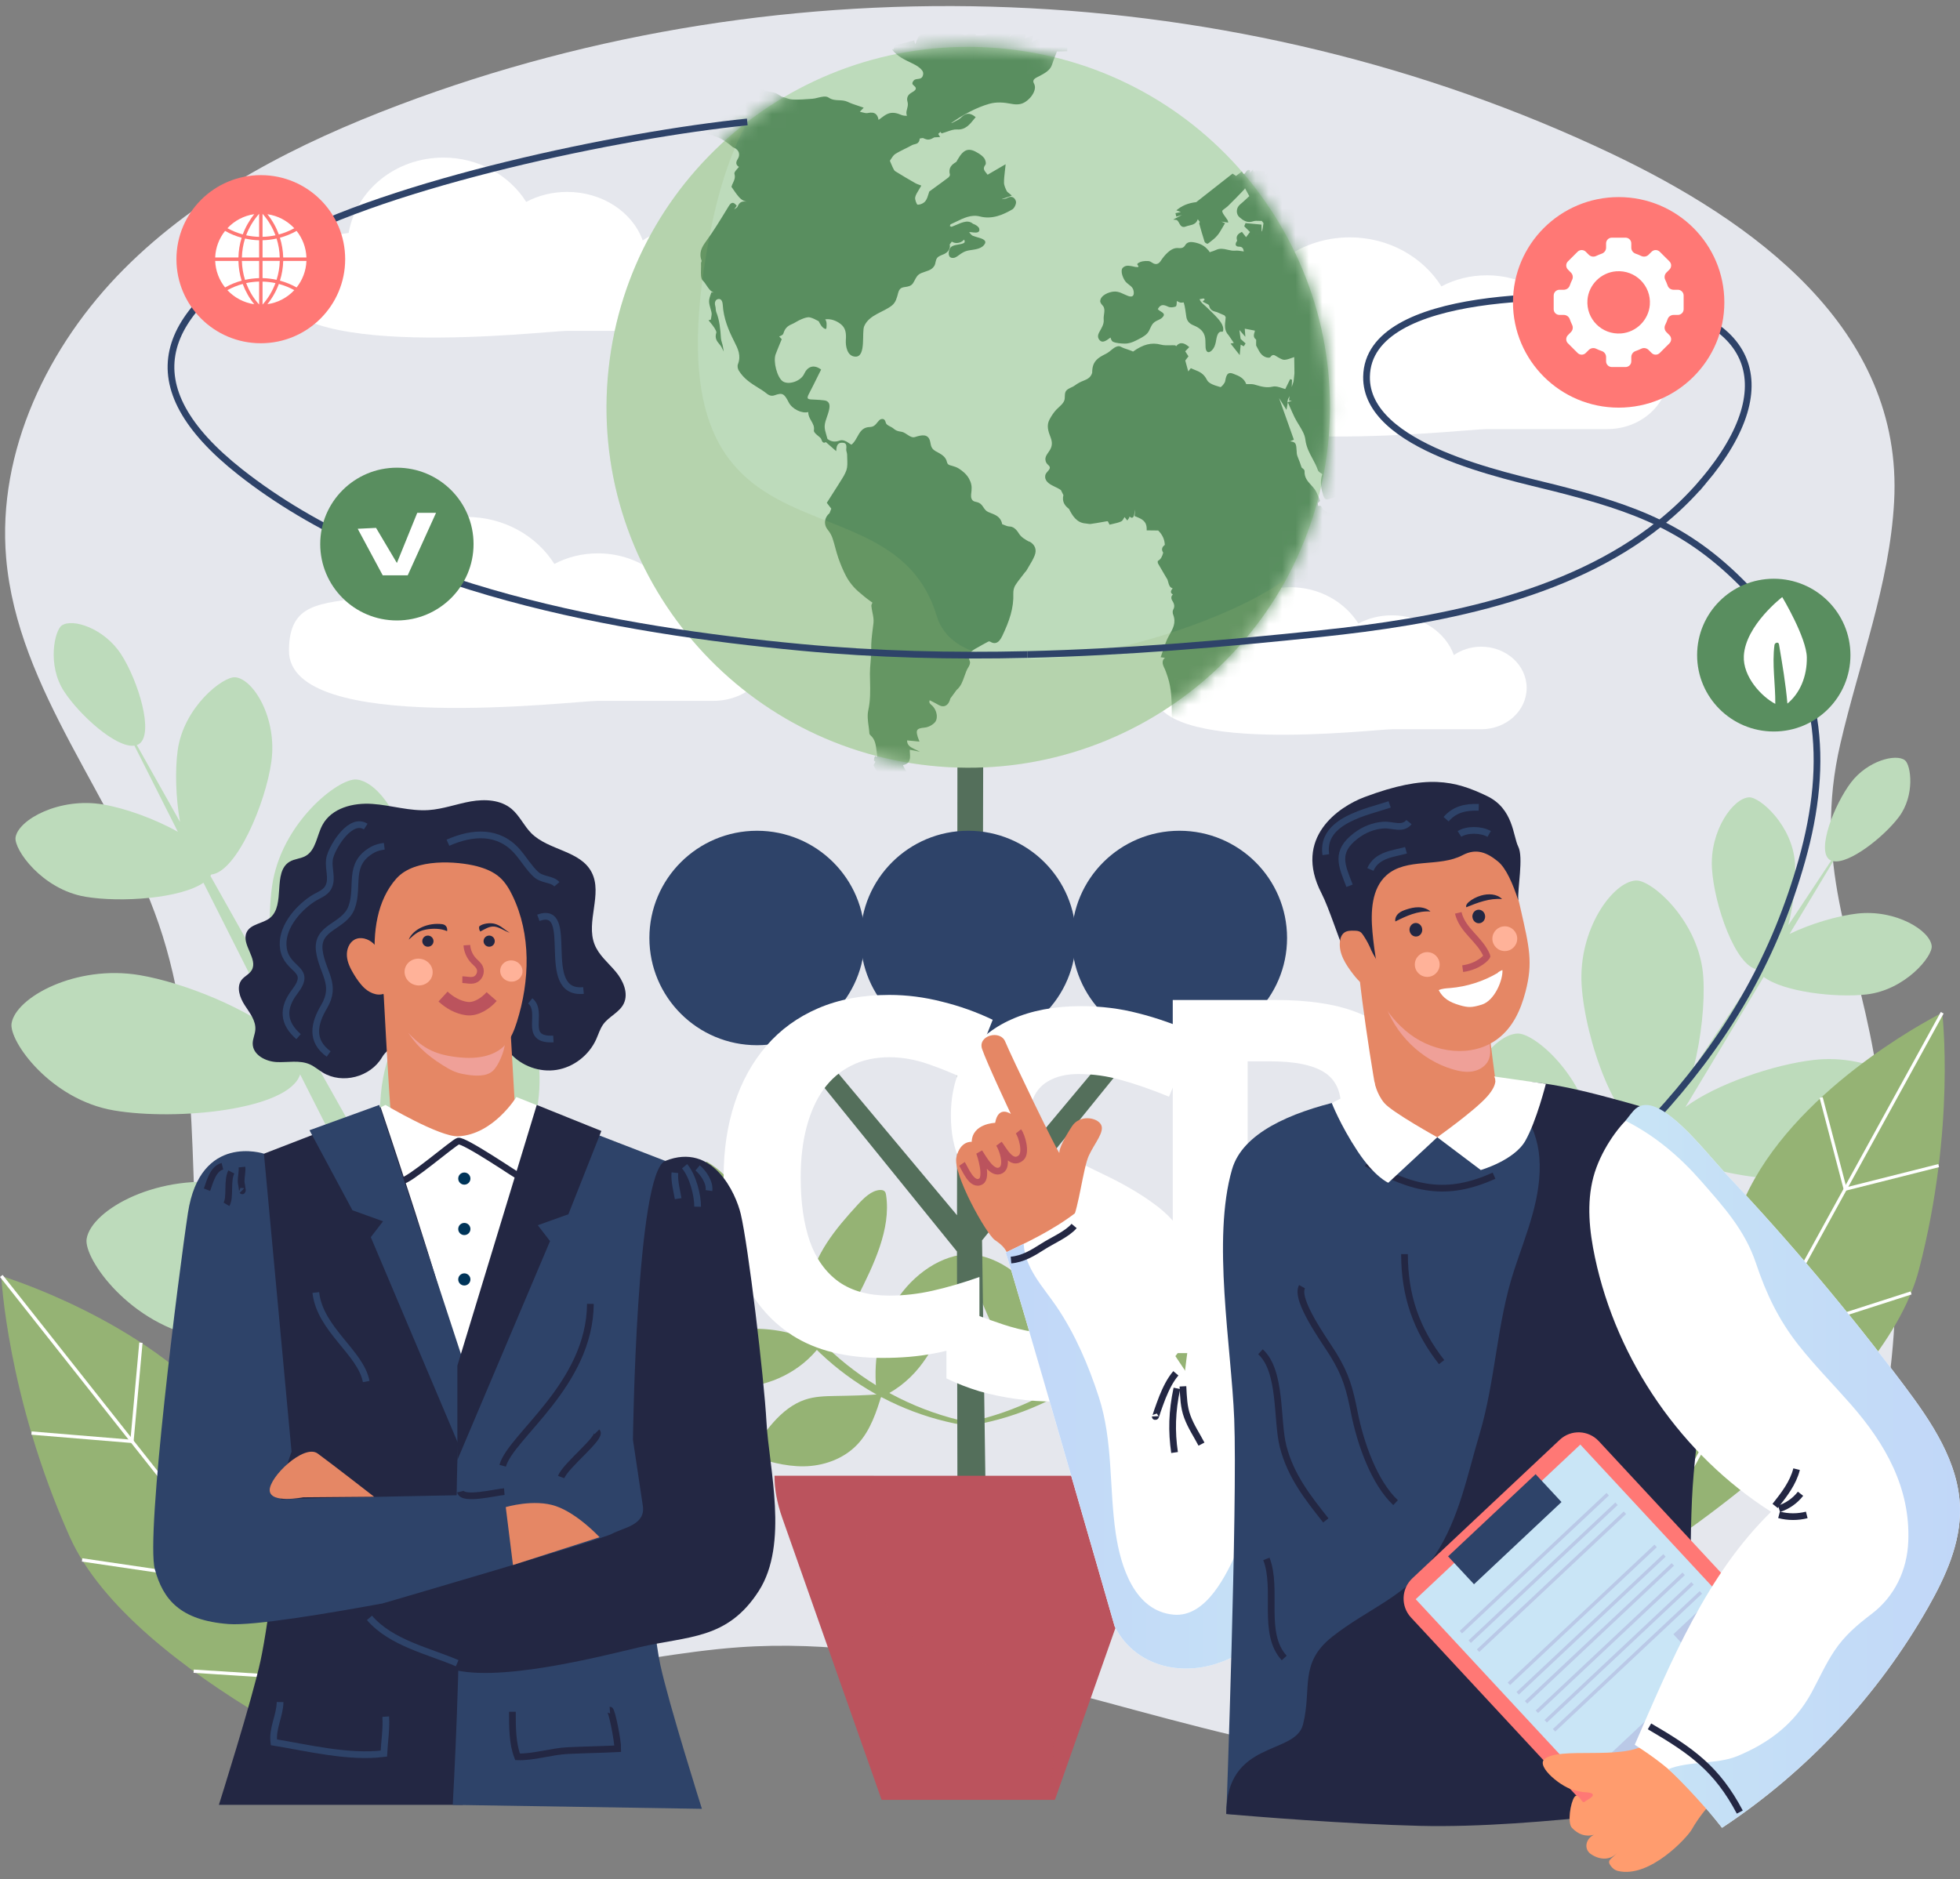 <svg width="146" height="140" viewBox="0 0 146 140" fill="none" xmlns="http://www.w3.org/2000/svg">
<rect x="0" y="0" width="146" height="140" fill="#808080" stroke="none"/>
<g clip-path="url(#clip0_3262_2638)">
<path d="M140.126 106.377C141.998 97.162 141.211 87.702 139.582 78.536C138.086 70.118 135.013 64.331 137.094 55.384C138.487 49.386 140.757 43.526 141.092 37.383C141.805 24.461 130.5 16.416 119.998 11.427C92.119 -1.813 58.735 -3.145 29.727 7.819C22.231 10.653 14.888 14.363 9.234 20.043C3.58 25.724 -0.223 33.623 0.458 41.569C1.307 51.455 8.617 59.47 11.829 68.844C15.091 78.364 13.982 88.776 15.021 98.795C16.06 108.814 20.363 119.745 29.77 123.366C37.688 126.414 46.514 123.339 55.002 122.724C68.411 121.756 81.325 127.043 94.442 129.87C107.558 132.694 123.031 132.373 132.319 122.622C136.523 118.208 138.915 112.335 140.123 106.377H140.126Z" fill="#E5E7ED"/>
<path d="M25.972 17.352C26.523 14.171 29.472 11.741 33.029 11.741C35.657 11.741 37.954 13.067 39.198 15.041C40.087 14.568 41.133 14.297 42.247 14.297C44.885 14.297 47.118 15.814 47.875 17.911C48.565 17.435 49.428 17.147 50.364 17.147C52.643 17.147 54.495 18.827 54.495 20.9C54.495 22.973 52.647 24.649 50.364 24.649H42.251C40.632 24.649 20.563 27.103 20.566 21.135C20.566 17.686 22.829 17.878 25.972 17.352Z" fill="white"/>
<path d="M27.256 44.466C27.84 41.09 30.972 38.511 34.748 38.511C37.539 38.511 39.974 39.919 41.295 42.015C42.237 41.513 43.349 41.225 44.534 41.225C47.334 41.225 49.703 42.835 50.506 45.061C51.24 44.555 52.156 44.251 53.148 44.251C55.567 44.251 57.531 46.033 57.531 48.232C57.531 50.431 55.567 52.213 53.148 52.213H44.537C42.818 52.213 21.519 54.815 21.525 48.48C21.525 44.819 23.928 45.024 27.262 44.466H27.256Z" fill="white"/>
<path d="M92.734 23.892C93.341 20.371 96.61 17.683 100.545 17.683C103.455 17.683 105.994 19.151 107.371 21.336C108.356 20.814 109.511 20.51 110.748 20.51C113.668 20.51 116.137 22.189 116.973 24.507C117.737 23.982 118.692 23.664 119.724 23.664C122.249 23.664 124.293 25.522 124.293 27.817C124.293 30.112 122.246 31.967 119.724 31.967H110.745C108.953 31.967 86.745 34.681 86.748 28.075C86.748 24.256 89.253 24.471 92.727 23.889L92.734 23.892Z" fill="white"/>
<path d="M90.341 48.347C90.792 45.739 93.211 43.748 96.127 43.748C98.281 43.748 100.162 44.836 101.184 46.453C101.914 46.066 102.77 45.841 103.686 45.841C105.85 45.841 107.678 47.084 108.299 48.804C108.863 48.414 109.569 48.179 110.336 48.179C112.204 48.179 113.72 49.554 113.72 51.254C113.72 52.953 112.204 54.329 110.336 54.329H103.686C102.359 54.329 85.911 56.339 85.914 51.446C85.914 48.619 87.769 48.777 90.344 48.344L90.341 48.347Z" fill="white"/>
<path d="M118.724 85.179C118.84 86.997 118.641 89.348 118.19 91.564L122.931 84.418C120.473 84.335 118.07 77.461 117.815 73.388C117.556 69.244 120.141 65.663 121.876 65.597C123.051 65.554 126.621 68.669 126.88 72.812C126.999 74.727 126.727 77.316 126.153 79.564L130.961 72.32C130.941 72.29 130.925 72.257 130.912 72.227C129.272 71.986 127.696 67.432 127.524 64.714C127.348 61.887 129.11 59.444 130.294 59.401C131.094 59.371 133.53 61.494 133.709 64.321C133.792 65.63 133.603 67.399 133.208 68.934L136.41 64.109C136.367 64.09 136.317 64.073 136.28 64.046C135.298 63.336 136.642 59.933 137.876 58.3C139.114 56.67 141.228 56.127 141.895 56.637C142.346 56.98 142.671 59.249 141.437 60.879C140.302 62.377 137.737 64.387 136.562 64.156C135.716 65.564 134.601 67.419 133.304 69.578C134.867 68.821 136.858 68.229 138.338 68.061C141.215 67.733 143.789 69.324 143.892 70.481C143.962 71.261 141.911 73.758 139.035 74.085C136.679 74.353 132.806 73.877 131.379 72.779C129.591 75.755 127.59 79.081 125.546 82.477C127.793 80.781 132.149 79.3 135.106 78.966C139.323 78.483 143.099 80.817 143.249 82.51C143.348 83.654 140.342 87.315 136.124 87.794C131.993 88.267 124.683 87.172 124.126 84.835C121.803 88.693 119.477 92.552 117.39 96.007C119.985 94.139 124.78 92.529 128.058 92.159C132.839 91.613 137.13 94.262 137.296 96.183C137.409 97.482 133.998 101.635 129.213 102.177C124.59 102.706 116.454 101.506 115.625 98.93C112.187 104.608 109.742 108.622 109.682 108.638L107.92 107.031L113.747 98.256C111.135 97.347 108.706 90.185 108.431 85.837C108.136 81.135 111.072 77.071 113.04 76.998C114.37 76.949 118.422 80.483 118.717 85.182L118.724 85.179Z" fill="#BDDBBB"/>
<path d="M122.158 116.405C122.158 116.405 140.189 105.186 142.947 94.572C145.704 83.962 144.675 75.451 144.675 75.451C144.675 75.451 134.99 80.239 130.693 87.84C126.399 95.439 122.158 116.405 122.158 116.405Z" fill="#95B374"/>
<path d="M122.262 116.462L144.779 75.507L144.57 75.394L122.053 116.349L122.262 116.462Z" fill="white"/>
<path d="M142.32 96.211L131.189 99.791L131.262 100.015L142.393 96.434L142.32 96.211Z" fill="white"/>
<path d="M135.771 81.734L135.543 81.793L137.336 88.62L137.564 88.56L135.771 81.734Z" fill="white"/>
<path d="M144.441 86.951L144.385 86.723L137.42 88.478L137.48 88.707L144.441 86.951Z" fill="white"/>
<path d="M128.417 93.254L128.201 93.349L131.118 99.96L131.333 99.865L128.417 93.254Z" fill="white"/>
<path d="M135.802 105.358L127.012 107.411L127.065 107.639L135.856 105.587L135.802 105.358Z" fill="white"/>
<path d="M125.316 102.693L125.096 102.777L126.93 107.565L127.15 107.481L125.316 102.693Z" fill="white"/>
<path d="M28.462 80.745C28.177 82.824 28.204 85.539 28.522 88.112L23.751 79.624C26.548 79.673 29.856 71.923 30.497 67.26C31.143 62.516 28.515 58.247 26.551 58.072C25.224 57.953 20.907 61.319 20.26 66.06C19.961 68.252 20.051 71.242 20.512 73.857L15.674 65.254C15.697 65.22 15.717 65.184 15.737 65.151C17.619 64.969 19.792 59.834 20.217 56.723C20.658 53.486 18.866 50.576 17.526 50.457C16.623 50.374 13.677 52.669 13.235 55.906C13.03 57.404 13.093 59.447 13.411 61.236L10.189 55.502C10.242 55.483 10.295 55.466 10.342 55.44C11.52 54.679 10.282 50.691 9.021 48.744C7.757 46.796 5.404 46.049 4.605 46.595C4.064 46.965 3.5 49.547 4.764 51.495C5.925 53.281 8.663 55.744 10.013 55.549C10.853 57.215 11.958 59.414 13.249 61.97C11.54 61.005 9.33 60.211 7.667 59.93C4.432 59.384 1.373 61.057 1.16 62.38C1.018 63.273 3.131 66.262 6.363 66.808C9.015 67.254 13.444 66.936 15.156 65.763C16.932 69.287 18.919 73.225 20.947 77.25C18.544 75.17 13.726 73.209 10.402 72.647C5.66 71.847 1.174 74.3 0.862 76.238C0.649 77.547 3.752 81.928 8.494 82.728C13.139 83.515 21.524 82.692 22.357 80.04C24.666 84.61 26.976 89.18 29.05 93.276C26.266 90.978 20.963 88.842 17.277 88.221C11.898 87.311 6.808 90.095 6.453 92.294C6.214 93.779 9.731 98.749 15.113 99.661C20.313 100.541 29.644 99.648 30.802 96.735C34.216 103.46 36.648 108.215 36.718 108.238L38.855 106.496L32.995 96.07C36.035 95.181 39.399 87.1 40.079 82.12C40.816 76.737 37.833 71.893 35.603 71.691C34.097 71.556 29.199 75.375 28.466 80.758L28.462 80.745Z" fill="#BDDBBB"/>
<path d="M30.434 133.437C30.434 133.437 9.881 124.966 5.196 114.494C0.51 104.016 0.096 95.058 0.096 95.058C0.096 95.058 10.923 98.332 16.673 105.434C22.424 112.537 30.434 133.437 30.434 133.437Z" fill="#95B374"/>
<path d="M30.338 133.513L0 95.135L0.196 94.982L30.534 133.361L30.338 133.513Z" fill="white"/>
<path d="M6.134 116.09L6.098 116.336L18.204 118.117L18.24 117.872L6.134 116.09Z" fill="white"/>
<path d="M10.374 100.019L9.707 107.369L9.952 107.391L10.619 100.041L10.374 100.019Z" fill="white"/>
<path d="M2.356 106.64L2.336 106.884L9.823 107.504L9.843 107.26L2.356 106.64Z" fill="white"/>
<path d="M18.102 117.953L19.963 110.632L20.205 110.692L18.34 118.016L18.102 117.953Z" fill="white"/>
<path d="M14.418 124.626L14.435 124.381L23.861 124.983L23.845 125.231L14.418 124.626Z" fill="white"/>
<path d="M23.732 125.082L24.794 119.824L25.037 119.874L23.975 125.131L23.732 125.082Z" fill="white"/>
<path d="M71.746 106.169C64.921 104.975 59.147 100.432 56.373 94.073C56.177 93.627 56.021 93.032 56.386 92.625C59.09 99.417 64.97 104.413 72.055 105.934C71.816 106.268 71.252 106.221 71.743 106.169" fill="#95B374"/>
<path d="M65.693 103.857C65.288 105.177 64.847 106.562 63.885 107.59C62.823 108.725 61.283 109.224 59.87 109.24C58.456 109.257 57.132 108.85 55.828 108.443C56.9 106.744 58.148 104.892 59.963 104.277C60.693 104.029 61.446 104.016 62.182 103.999C63.357 103.98 64.535 103.96 65.693 103.854" fill="#95B374"/>
<path d="M61.104 100.243C59.67 102.181 57.311 103.288 55.121 103.328C52.931 103.368 50.927 102.419 49.424 100.98C53.183 98.6 57.895 98.358 61.1 100.243" fill="#95B374"/>
<path d="M57.667 96.034C55.819 95.277 54.017 94.275 52.895 92.618C51.774 90.958 51.472 88.512 52.63 86.538C54.179 87.417 55.271 88.938 55.994 90.624C56.714 92.311 57.099 94.166 57.667 96.034Z" fill="#95B374"/>
<path d="M61.124 100.339C60.616 98.93 60.105 97.459 60.294 95.872C60.57 93.561 62.255 91.524 63.901 89.738C64.369 89.232 64.92 88.69 65.547 88.654C65.68 88.647 65.816 88.667 65.902 88.76C65.972 88.836 65.992 88.948 66.008 89.057C66.373 91.554 65.099 94.205 63.868 96.636C63.553 97.257 63.237 97.879 62.839 98.458C62.318 99.215 61.661 99.883 61.124 100.342" fill="#95B374"/>
<path d="M65.357 104.208C65.032 102.078 65.254 99.731 66.312 97.661C67.374 95.591 69.355 93.862 71.499 93.498C71.924 95.115 71.17 96.963 70.384 98.613C69.84 99.754 69.262 100.895 68.463 101.883C67.663 102.872 66.608 103.705 65.357 104.208Z" fill="#95B374"/>
<path d="M72.498 106.169C79.323 104.975 85.097 100.432 87.871 94.073C88.067 93.627 88.223 93.032 87.858 92.625C85.154 99.417 79.274 104.413 72.189 105.934C72.428 106.268 72.993 106.221 72.498 106.169Z" fill="#95B374"/>
<path d="M78.551 103.857C78.956 105.177 79.397 106.562 80.359 107.59C81.421 108.725 82.964 109.224 84.374 109.24C85.788 109.257 87.112 108.85 88.416 108.443C87.344 106.744 86.096 104.892 84.281 104.277C83.551 104.029 82.798 104.016 82.061 103.999C80.887 103.98 79.709 103.96 78.551 103.854" fill="#95B374"/>
<path d="M83.139 100.243C84.572 102.181 86.931 103.288 89.121 103.328C91.311 103.368 93.316 102.419 94.819 100.98C91.059 98.6 86.347 98.358 83.139 100.243Z" fill="#95B374"/>
<path d="M86.576 96.034C88.424 95.277 90.226 94.275 91.348 92.618C92.469 90.958 92.768 88.512 91.613 86.538C90.06 87.417 88.969 88.938 88.249 90.624C87.528 92.311 87.144 94.166 86.576 96.034Z" fill="#95B374"/>
<path d="M83.12 100.339C83.628 98.93 84.139 97.459 83.95 95.872C83.674 93.561 81.989 91.524 80.343 89.738C79.875 89.232 79.328 88.69 78.697 88.654C78.568 88.647 78.428 88.667 78.346 88.76C78.276 88.836 78.256 88.948 78.239 89.057C77.874 91.554 79.148 94.205 80.379 96.636C80.695 97.257 81.01 97.879 81.408 98.458C81.929 99.215 82.586 99.883 83.124 100.342" fill="#95B374"/>
<path d="M78.886 104.208C79.211 102.078 78.989 99.731 77.93 97.661C76.868 95.591 74.887 93.862 72.744 93.498C72.319 95.115 73.072 96.963 73.859 98.613C74.403 99.754 74.98 100.895 75.783 101.883C76.586 102.872 77.638 103.705 78.889 104.208" fill="#95B374"/>
<path d="M87.295 74.945L86.13 74.198L73.159 89.702L73.265 45.176L71.328 45.421L71.288 90.535L58.114 74.79L56.953 75.537L71.284 93.237L71.317 110.444H73.405L73.153 92.407L87.295 74.945Z" fill="#546F5B"/>
<path d="M98.918 33.163C97.355 47.911 84.089 58.601 69.293 57.043C54.494 55.486 43.766 42.266 45.329 27.519C46.892 12.775 60.158 2.082 74.957 3.643C89.753 5.2 100.484 18.42 98.918 33.163Z" fill="#BDDBBB"/>
<mask id="mask0_3262_2638" style="mask-type:luminance" maskUnits="userSpaceOnUse" x="45" y="3" width="55" height="55">
<path d="M98.922 33.167C97.359 47.914 84.089 58.607 69.29 57.05C54.488 55.492 43.76 42.273 45.323 27.523C46.886 12.775 60.152 2.079 74.954 3.64C89.754 5.197 100.485 18.42 98.922 33.167Z" fill="white"/>
</mask>
<g mask="url(#mask0_3262_2638)">
<path d="M79.513 3.504L78.614 3.418L78.763 3.173L78.239 3.203L78.538 3.018L78.349 3.005C78.242 2.998 78.133 2.978 78.02 2.955C77.662 2.886 77.257 2.813 76.855 3.167L76.975 2.631L76.334 2.862C76.411 2.733 76.434 2.628 76.401 2.538C76.358 2.419 76.225 2.356 76.013 2.353C75.86 2.353 75.707 2.429 75.558 2.502C75.515 2.522 75.472 2.545 75.429 2.565C75.352 2.601 75.279 2.651 75.21 2.7C75.193 2.714 75.176 2.724 75.16 2.737L75.147 2.717L75.618 2.188L75.555 2.145C75.203 1.907 74.904 1.831 74.662 1.92C74.506 1.976 74.377 2.099 74.277 2.284L74.111 1.894L74.055 1.956C74.015 2.003 73.975 2.046 73.939 2.085C73.862 2.168 73.789 2.244 73.73 2.333C73.514 2.651 73.235 2.644 72.94 2.638C72.874 2.638 72.807 2.634 72.741 2.638H72.721C72.721 2.638 72.704 2.638 72.698 2.638C72.665 2.509 72.611 2.429 72.535 2.393C72.412 2.333 72.27 2.426 72.167 2.495C72.14 2.515 72.114 2.532 72.094 2.542C71.918 2.631 71.779 2.581 71.626 2.528C71.56 2.505 71.49 2.479 71.414 2.466C71.304 2.446 71.198 2.459 71.092 2.476C71.055 2.479 71.022 2.485 70.986 2.485C70.969 2.469 70.952 2.449 70.932 2.429C70.863 2.35 70.786 2.264 70.69 2.257C70.584 2.257 70.481 2.32 70.388 2.38C70.378 2.386 70.368 2.393 70.358 2.399C70.352 2.33 70.325 2.274 70.289 2.231C70.173 2.112 69.963 2.145 69.817 2.178C69.476 2.257 69.134 2.383 68.809 2.505L68.673 2.555C68.587 2.588 68.464 2.664 68.397 2.78C68.331 2.895 68.281 3.028 68.235 3.157C68.222 3.19 68.208 3.223 68.198 3.256L68.165 3.243L68.132 3.13L68.092 3.001L68.042 3.024L66.645 3.388L66.632 3.415C66.579 3.53 66.556 3.629 66.569 3.715C66.556 3.699 66.539 3.686 66.526 3.672C66.499 3.643 66.45 3.686 66.473 3.715C66.874 4.228 67.402 4.45 67.966 4.727C68.231 4.856 68.507 5.008 68.686 5.246C68.792 5.385 68.792 5.544 68.719 5.696C68.61 5.924 68.344 5.851 68.152 5.931C68.052 5.974 67.9 6.179 67.989 6.295C68.069 6.397 68.321 6.516 68.178 6.698C68.082 6.82 67.896 6.886 67.777 6.986C67.594 7.134 67.535 7.333 67.594 7.554C67.677 7.835 67.581 8.027 67.525 8.292C67.492 8.447 67.551 8.632 67.601 8.778C67.803 9.406 68.341 10.196 69.005 10.381C69.27 10.457 69.525 10.286 69.718 10.123C70.103 9.796 70.455 9.446 70.873 9.151C71.702 8.569 72.711 8.014 73.686 7.736C74.247 7.577 74.781 7.63 75.342 7.736C75.727 7.809 76.076 7.799 76.401 7.574C76.719 7.359 77.048 6.969 77.091 6.576C77.108 6.45 77.074 6.318 77.015 6.209C76.852 5.898 77.187 5.795 77.433 5.663C77.804 5.461 78.213 5.26 78.359 4.833C78.438 4.595 78.518 4.367 78.614 4.135C78.65 4.043 78.7 3.94 78.727 3.834C78.866 3.834 79.009 3.828 79.145 3.825C79.245 3.825 79.344 3.818 79.447 3.815H79.5L79.503 3.517L79.513 3.504Z" fill="#598E5F"/>
<path d="M135.368 18.343C135.285 18.297 135.199 18.241 135.106 18.185C134.894 18.052 134.672 17.91 134.429 17.824C133.301 17.421 132.083 17.008 130.703 16.564C130.328 16.442 129.94 16.35 129.565 16.26C129.396 16.221 129.23 16.181 129.064 16.135L128.994 16.118L129.004 16.555C129.004 16.555 128.988 16.555 128.978 16.551C128.911 16.541 128.848 16.525 128.785 16.508C128.642 16.469 128.493 16.412 128.35 16.36C128.029 16.241 127.7 16.118 127.372 16.135C126.741 16.161 126.263 16.032 125.829 15.718C125.689 15.616 125.557 15.556 125.44 15.543C125.079 15.5 124.707 15.463 124.352 15.427C124.043 15.397 123.735 15.368 123.43 15.331C123.39 15.328 123.347 15.298 123.3 15.265C123.264 15.242 123.227 15.216 123.187 15.202C123.078 15.156 122.965 15.11 122.852 15.063C122.481 14.908 122.099 14.749 121.717 14.61C121.442 14.511 121.157 14.468 120.911 14.438C120.798 14.422 120.602 14.458 120.533 14.577C120.274 15.024 120.254 15.034 119.866 14.918C119.816 14.905 119.763 14.885 119.71 14.868C119.501 14.796 119.282 14.72 119.129 14.815C118.592 15.153 118.243 14.782 117.935 14.455C117.447 13.936 116.879 13.754 116.093 13.86C115.831 13.896 115.562 13.873 115.333 13.794C115.283 13.777 115.237 13.761 115.191 13.744C114.885 13.635 114.567 13.519 114.212 13.681C114.178 13.698 114.109 13.681 114.069 13.655C113.578 13.291 113.05 13.361 112.559 13.489C112.503 13.506 112.433 13.483 112.363 13.456C112.34 13.45 112.317 13.44 112.294 13.433V13.397L113.239 12.845L113.166 12.785C113.117 12.742 113.067 12.693 113.017 12.643C112.914 12.54 112.818 12.441 112.702 12.421C112.191 12.322 111.683 12.246 111.149 12.167C110.98 12.14 110.807 12.117 110.635 12.091L110.741 11.684L109.964 11.998C109.891 12.028 109.818 12.064 109.749 12.101C109.596 12.177 109.453 12.253 109.311 12.256C108.863 12.269 108.418 12.256 107.95 12.233C107.764 12.226 107.572 12.216 107.38 12.213H107.3L107.326 12.299C107.393 12.517 107.396 12.673 107.34 12.755C107.3 12.812 107.23 12.835 107.124 12.828C106.928 12.812 106.736 12.792 106.543 12.772L106.248 12.745L106.168 12.957L106.706 13.466L105.707 13.086L105.744 13.245L105.369 13.394L105.614 13.523C105.694 13.566 105.767 13.605 105.837 13.642C105.883 13.665 105.929 13.688 105.976 13.711C105.91 13.691 105.837 13.675 105.767 13.658C105.438 13.582 105.16 13.519 105.16 12.97V12.812L104.602 13.506L104.655 13.546C104.748 13.615 104.834 13.691 104.924 13.767C105.126 13.942 105.319 14.111 105.545 14.167C105.929 14.267 106.195 14.359 106.304 14.69C106.301 14.683 106.298 14.677 106.291 14.67C106.228 14.571 106.162 14.468 106.072 14.402C105.963 14.319 105.82 14.3 105.684 14.276C105.628 14.267 105.571 14.26 105.518 14.247L105.399 14.217L105.531 14.488C105.511 14.554 105.498 14.624 105.482 14.693C105.445 14.858 105.412 15.017 105.329 15.11C105.196 15.262 105.053 15.291 104.957 15.291C104.838 15.291 104.718 15.239 104.629 15.156C104.655 15.136 104.682 15.12 104.708 15.1C104.828 15.02 104.951 14.938 105.027 14.809C105.103 14.677 105.007 14.415 104.947 14.273C104.888 14.137 104.815 14.002 104.748 13.876C104.629 13.655 104.519 13.447 104.46 13.218C104.396 12.97 104.317 12.838 104.075 12.828C103.929 12.822 103.783 12.805 103.61 12.789C103.527 12.778 103.438 12.772 103.341 12.762L103.278 12.755L103.301 13.86L104.041 14.3C103.769 14.528 103.587 14.395 103.381 14.24C103.272 14.161 103.159 14.075 103.033 14.055C102.754 14.012 102.479 13.903 102.236 13.807C102.137 13.767 102.041 13.727 101.948 13.698L101.908 13.684L101.885 13.727C101.851 13.79 101.818 13.857 101.792 13.919C101.765 13.976 101.735 14.035 101.715 14.071C101.493 13.972 101.261 14.022 101.038 14.071C100.74 14.134 100.464 14.19 100.219 13.932C100.139 13.847 99.95 13.903 99.894 13.923C99.751 13.972 99.608 14.028 99.472 14.081C99.23 14.174 98.984 14.273 98.736 14.336C98.623 14.366 98.41 14.286 98.371 14.197L98.331 14.108C98.198 13.813 98.168 13.794 97.87 13.83L97.8 13.84L98.059 14.729C97.714 14.557 97.475 14.528 97.305 14.633C97.176 14.716 97.097 14.885 97.06 15.143L96.297 14.845L96.24 15.011L96.516 15.272C96.367 15.311 96.181 15.291 96.025 15.216C95.882 15.146 95.782 15.04 95.739 14.918C95.643 14.61 95.461 14.435 95.285 14.263C95.258 14.233 95.225 14.204 95.195 14.174C95.185 14.164 95.179 14.144 95.162 14.114C95.218 14.144 95.272 14.174 95.325 14.2C95.527 14.309 95.7 14.405 95.882 14.485C95.918 14.501 95.952 14.514 95.985 14.531C96.26 14.657 96.572 14.799 96.897 14.544C96.96 14.495 97.013 14.438 97.067 14.382C97.09 14.359 97.113 14.333 97.136 14.309L97.176 14.267L97.14 14.22C97.12 14.194 97.103 14.164 97.083 14.134C97.037 14.062 96.99 13.985 96.921 13.949C96.844 13.909 96.771 13.866 96.695 13.823C96.367 13.635 96.025 13.443 95.67 13.318C95.58 13.284 95.481 13.274 95.388 13.265C95.198 13.248 95.019 13.232 94.883 13.013C94.814 12.904 94.737 12.845 94.651 12.831C94.512 12.815 94.379 12.931 94.263 13.046L94.173 12.762L93.523 12.703C93.486 12.686 93.466 12.722 93.427 12.798L93.42 12.812L93.314 12.633L93.105 12.881L93.131 12.712L93.101 12.689C92.969 12.587 92.862 12.732 92.793 12.831C92.75 12.894 92.697 12.967 92.66 12.964C92.644 12.964 92.6 12.944 92.541 12.828L92.511 12.772L92.073 13.106L91.814 12.934L89.11 15.057L89.232 15.047C88.735 15.09 88.217 15.209 87.719 15.596L87.626 15.668L87.962 15.797L87.56 15.883L87.626 16.138L88.044 16.012L87.391 16.36L87.593 16.379C87.713 16.393 87.769 16.498 87.835 16.621C87.925 16.786 88.038 16.994 88.337 16.872C88.419 16.839 88.512 16.816 88.602 16.796C88.841 16.74 89.113 16.677 89.222 16.333L89.375 16.532C89.345 16.571 89.319 16.617 89.332 16.667C89.451 17.097 89.581 17.553 89.727 18.003C89.75 18.072 89.84 18.128 89.893 18.148C89.933 18.162 89.966 18.162 89.989 18.142L90.098 18.059C90.304 17.9 90.513 17.742 90.686 17.533C90.835 17.355 90.951 17.146 91.067 16.945C91.114 16.862 91.164 16.776 91.213 16.697L91.253 16.631L90.981 16.508L91.492 16.584L91.472 16.492C91.452 16.396 91.416 16.356 91.392 16.326C91.386 16.32 91.383 16.313 91.379 16.307C91.343 16.25 91.3 16.194 91.26 16.135C91.16 15.999 91.054 15.857 91.041 15.718C91.047 15.675 91.18 15.576 91.263 15.516C91.336 15.46 91.416 15.404 91.475 15.344C91.844 14.981 92.278 14.544 92.7 14.098C92.72 14.078 92.73 14.048 92.736 14.015L93.062 14.61C92.989 14.677 92.919 14.746 92.849 14.809C92.677 14.967 92.527 15.11 92.368 15.239C92.225 15.358 92.136 15.533 92.132 15.725C92.129 15.91 92.199 16.075 92.332 16.188C92.607 16.422 92.912 16.641 93.347 16.488C93.486 16.439 93.636 16.449 93.795 16.455C93.861 16.455 93.928 16.462 93.987 16.459L94.117 16.621C94.107 16.684 94.097 16.743 94.09 16.799C94.07 16.942 94.05 17.064 94.024 17.176C94.017 17.203 93.997 17.229 93.977 17.259L93.964 16.733L92.779 16.621L92.683 16.855L93.111 17.285L92.819 17.669L92.511 17.275L92.474 17.292C92.285 17.388 92.182 17.484 92.142 17.599C92.106 17.692 92.113 17.798 92.156 17.933C92.089 18.029 92.016 18.158 92.056 18.261C92.086 18.337 92.162 18.377 92.295 18.377C92.544 18.377 92.62 18.512 92.65 18.734C92.6 18.727 92.554 18.717 92.504 18.71C92.345 18.684 92.179 18.658 92.016 18.674C91.831 18.694 91.645 18.654 91.452 18.608C91.17 18.542 90.878 18.476 90.57 18.625C90.46 18.677 90.344 18.714 90.231 18.75C90.191 18.763 90.151 18.777 90.112 18.79C90.062 18.697 90.009 18.631 89.949 18.581C89.727 18.317 89.405 18.152 89.037 18.072C88.828 18.026 88.592 17.993 88.409 18.125C88.34 18.175 88.293 18.261 88.244 18.327C88.111 18.509 87.922 18.492 87.723 18.479C87.205 18.449 86.717 19.048 86.462 19.438C86.302 19.683 86.083 19.745 85.838 19.577C85.748 19.514 85.645 19.454 85.533 19.448C85.267 19.431 84.972 19.458 84.753 19.623C84.71 19.656 84.706 19.709 84.743 19.749C84.962 19.977 84.534 19.881 84.471 19.864C84.341 19.831 84.212 19.811 84.079 19.798C83.913 19.785 83.777 19.822 83.654 19.931C83.392 20.169 83.691 20.833 83.883 21.025C84.122 21.266 84.408 21.349 84.451 21.729C84.491 22.076 84.318 22.153 84.026 22.047C83.658 21.911 83.379 21.693 82.971 21.723C82.606 21.749 81.995 21.987 81.956 22.414C81.942 22.559 82.072 22.685 82.158 22.787C82.384 23.065 82.178 23.472 82.214 23.806C82.251 24.166 82.032 24.467 81.873 24.768C81.78 24.947 81.753 25.125 81.873 25.294C82.125 25.648 82.47 25.317 82.722 25.145C82.759 25.271 82.802 25.416 82.918 25.466C83.163 25.572 83.499 25.591 83.767 25.598C84.063 25.605 84.345 25.509 84.607 25.376C84.879 25.238 85.221 25.079 85.436 24.861C85.689 24.603 85.705 24.206 86.007 23.991C86.223 23.836 86.485 23.806 86.651 23.571C86.85 23.293 86.359 23.214 86.243 23.022C86.243 23.022 86.249 23.016 86.253 23.012C86.468 22.632 86.697 22.701 87.019 22.85C87.192 22.93 87.417 22.896 87.57 22.837C87.643 22.807 87.65 22.682 87.656 22.503C87.656 22.477 87.656 22.45 87.663 22.424C87.683 22.434 87.706 22.447 87.726 22.457C87.832 22.513 87.945 22.569 88.051 22.543C88.098 22.533 88.137 22.529 88.174 22.529C88.287 22.883 88.31 23.25 88.373 23.624C88.426 23.931 88.615 24.117 88.894 24.232C89.352 24.421 89.71 24.682 89.777 25.218C89.803 25.439 89.787 25.664 89.803 25.886C89.83 26.236 90.022 26.362 90.281 26.091C90.444 25.922 90.507 25.733 90.56 25.509C90.616 25.261 90.653 24.652 91.024 24.712C91.064 24.718 91.1 24.695 91.107 24.656C91.207 24.203 90.752 23.763 90.473 23.465C90.301 23.283 90.115 23.118 89.942 22.943C89.72 22.718 89.455 22.566 89.355 22.291L89.657 22.232L89.747 22.308L89.587 22.467L89.657 22.51C89.71 22.543 89.773 22.573 89.83 22.599C89.929 22.645 90.049 22.701 90.062 22.758C90.138 23.115 90.364 23.178 90.563 23.23C90.596 23.237 90.626 23.247 90.653 23.254L91.21 23.495L91.3 23.621V23.627C91.3 23.674 91.293 23.72 91.29 23.77C91.237 24.193 91.18 24.633 91.519 24.976L91.907 25.548L91.665 25.595L92.345 26.454L92.418 25.674L92.647 25.8L92.783 25.585L92.411 25.247L92.325 24.613L92.341 24.603L92.766 25.092L92.723 24.487L93.47 24.629V24.689L93.46 24.722C93.4 24.904 93.327 25.128 93.566 25.297C93.576 25.317 93.573 25.41 93.569 25.482C93.569 25.555 93.566 25.638 93.569 25.727V25.747L93.579 25.76C93.612 25.813 93.646 25.879 93.682 25.952C93.808 26.2 93.967 26.507 94.306 26.616C94.349 26.63 94.568 26.692 94.638 26.593C94.804 26.368 94.926 26.448 95.096 26.554C95.132 26.577 95.169 26.6 95.205 26.62C95.232 26.633 95.258 26.649 95.285 26.663C95.421 26.739 95.56 26.818 95.706 26.805C95.885 26.788 96.061 26.726 96.244 26.659C96.297 26.64 96.353 26.62 96.406 26.603L96.42 27.503C96.42 27.539 96.42 27.579 96.42 27.615C96.423 27.694 96.426 27.77 96.42 27.846C96.41 27.982 96.393 28.121 96.376 28.256C96.37 28.313 96.363 28.369 96.356 28.425L96.221 28.835C96.227 28.696 96.23 28.557 96.237 28.422L96.244 28.296L96.104 28.243L95.739 28.984C95.653 28.961 95.567 28.934 95.481 28.904C95.252 28.828 95.019 28.752 94.8 28.805C94.339 28.914 93.938 28.795 93.513 28.67L93.456 28.653C93.31 28.61 93.151 28.613 93.002 28.617C92.945 28.617 92.889 28.617 92.833 28.617C92.663 28.154 92.275 28.002 91.933 27.87L91.864 27.843C91.698 27.777 91.578 27.777 91.489 27.837C91.366 27.922 91.313 28.108 91.266 28.382C91.237 28.564 90.971 28.842 90.911 28.838L90.822 28.812C90.473 28.709 90.035 28.577 89.903 28.299C89.667 27.82 89.322 27.681 88.99 27.552C88.907 27.519 88.824 27.486 88.741 27.446L88.705 27.43L88.512 27.671L88.29 26.858L88.529 26.547L88.287 26.173L88.589 25.859L88.532 25.813C88.267 25.595 87.925 25.4 87.61 25.796C87.587 25.76 87.56 25.727 87.517 25.724C87.394 25.717 87.268 25.72 87.145 25.724C86.916 25.727 86.677 25.733 86.465 25.674C85.788 25.492 85.144 25.654 84.401 26.193C84.355 26.17 84.311 26.15 84.278 26.137C84.099 26.061 83.91 26.008 83.724 25.942C83.495 25.856 83.426 25.753 83.23 25.806H83.227C83.197 25.816 83.16 25.826 83.12 25.846C82.881 25.952 82.699 26.18 82.467 26.309C82.238 26.438 81.986 26.544 81.783 26.716C81.418 27.026 81.362 27.367 81.355 27.774C81.262 28.084 81.053 28.23 80.745 28.349C80.482 28.451 80.293 28.547 80.064 28.716C79.865 28.865 79.63 28.901 79.45 29.076C79.284 29.235 79.334 29.529 79.308 29.724C79.268 30.042 78.903 30.293 78.697 30.508C78.491 30.723 78.319 30.991 78.18 31.249C77.931 31.718 78.09 32.142 78.266 32.605C78.389 32.935 78.392 33.223 78.206 33.53C78.083 33.735 77.854 33.97 77.871 34.231C77.884 34.426 77.96 34.535 78.103 34.661C78.398 34.922 77.937 35.131 77.874 35.369C77.761 35.799 78.13 36.047 78.475 36.212C78.677 36.308 78.86 36.394 79.029 36.513L79.212 36.886C79.085 37.402 79.347 37.697 79.63 37.915C79.882 38.421 80.21 38.96 80.884 38.999C80.92 39.003 80.96 39.009 80.997 39.016C81.083 39.029 81.172 39.046 81.259 39.032C81.551 38.993 81.836 38.94 82.141 38.887C82.244 38.867 82.354 38.851 82.463 38.831C82.47 38.834 82.477 38.837 82.48 38.837C82.493 38.837 82.506 38.837 82.52 38.831L82.649 39.089L82.689 39.079C82.769 39.059 82.848 39.039 82.928 39.023C83.124 38.98 83.323 38.933 83.508 38.85C83.605 38.811 83.668 38.695 83.728 38.586C83.741 38.563 83.754 38.54 83.767 38.52L83.973 38.778L84.013 38.718C84.013 38.718 84.033 38.692 84.043 38.675C84.069 38.642 84.096 38.606 84.116 38.56C84.126 38.533 84.136 38.503 84.142 38.477C84.212 38.546 84.285 38.593 84.355 38.566C84.431 38.536 84.477 38.434 84.504 38.229C84.514 38.143 84.537 38.057 84.56 37.968L84.514 38.444L84.64 38.497C85.052 38.665 85.436 38.827 85.416 39.449V39.512L86.273 39.522C86.588 39.833 86.75 40.183 86.767 40.596C86.647 40.682 86.581 40.775 86.565 40.877C86.548 40.97 86.578 41.069 86.647 41.172C86.575 41.446 86.482 41.654 86.273 41.773L86.246 41.793L86.239 41.82C86.229 41.859 86.243 41.952 86.269 41.992C86.442 42.293 86.618 42.593 86.793 42.891L86.963 43.175C86.986 43.232 87.003 43.294 87.019 43.361C87.069 43.556 87.125 43.774 87.351 43.827C87.344 43.834 87.338 43.843 87.334 43.853C87.271 43.939 87.198 44.038 87.228 44.141C87.245 44.2 87.291 44.243 87.368 44.28C87.305 44.343 87.271 44.406 87.258 44.475C87.242 44.564 87.265 44.66 87.331 44.763C87.494 45.017 87.51 45.209 87.391 45.421C87.334 45.517 87.348 45.688 87.391 45.798C87.623 46.393 87.374 46.833 87.085 47.345L87.052 47.404C86.883 47.705 86.774 48.043 86.654 48.4C86.604 48.559 86.548 48.721 86.485 48.886L86.458 48.962L86.774 49.008C86.701 49.068 86.651 49.137 86.624 49.217C86.581 49.352 86.608 49.514 86.707 49.716C86.813 49.924 86.89 50.159 86.966 50.384L86.979 50.423C87.285 51.336 87.285 52.321 87.288 53.274C87.288 53.545 87.331 53.862 87.633 53.975C87.603 54.021 87.577 54.071 87.597 54.12C87.646 54.256 87.699 54.391 87.752 54.523C87.835 54.732 87.925 54.95 87.988 55.168C88.051 55.377 88.068 55.618 88.034 55.813C87.991 56.068 88.048 56.306 88.18 56.474C88.28 56.593 88.409 56.666 88.559 56.679C88.609 56.683 88.665 56.679 88.718 56.673C88.791 56.66 88.867 56.646 88.94 56.633C89.319 56.564 89.677 56.494 90.025 56.716C90.085 56.752 90.191 56.762 90.261 56.716C90.4 56.62 90.543 56.527 90.686 56.435C91.064 56.193 91.456 55.939 91.797 55.628C92.123 55.334 92.408 54.986 92.71 54.619C92.843 54.457 92.982 54.289 93.128 54.12L93.174 54.064L92.74 53.727C92.74 53.727 92.756 53.723 92.763 53.72C92.899 53.687 93.025 53.66 93.058 53.561C93.164 53.227 93.38 53.112 93.652 52.993C94.256 52.731 94.412 52.351 94.2 51.637C94.084 51.243 94.117 51.164 94.13 51.144C94.485 50.714 94.88 50.291 95.308 49.891C95.434 49.769 95.587 49.669 95.733 49.57C95.925 49.441 96.118 49.309 96.277 49.131C96.595 48.76 96.556 48.327 96.516 47.904C96.493 47.663 96.469 47.408 96.522 47.18V47.16V47.14C96.496 47.064 96.463 46.985 96.433 46.912C96.363 46.746 96.3 46.591 96.297 46.436C96.287 45.973 96.31 45.5 96.33 45.04C96.337 44.862 96.347 44.683 96.353 44.508C96.4 44.445 96.446 44.382 96.493 44.32C96.602 44.171 96.712 44.019 96.828 43.873C96.96 43.701 97.1 43.533 97.236 43.371C97.292 43.304 97.345 43.238 97.402 43.172C97.418 43.162 97.438 43.152 97.458 43.146C97.511 43.123 97.564 43.096 97.611 43.05C97.743 42.918 97.87 42.779 98.002 42.643C98.201 42.435 98.404 42.22 98.613 42.018C98.729 41.906 98.862 41.803 98.995 41.704C99.217 41.532 99.446 41.354 99.612 41.115C100.07 40.448 100.468 39.707 100.866 38.943C100.979 38.728 101.045 38.483 101.111 38.226C101.141 38.11 101.175 37.987 101.214 37.865L101.248 37.759L101.155 37.782C101.005 37.819 100.866 37.855 100.73 37.888C100.451 37.961 100.209 38.021 99.963 38.057C99.851 38.074 99.738 38.1 99.628 38.123C99.167 38.226 98.736 38.328 98.424 37.733C98.391 37.67 98.314 37.68 98.225 37.69C98.211 37.69 98.201 37.69 98.188 37.697L98.165 37.482L98.338 37.316L98.318 37.27C98.281 37.187 98.245 37.098 98.211 37.012C98.132 36.817 98.052 36.619 97.933 36.453C97.85 36.341 97.757 36.238 97.664 36.136C97.402 35.852 97.156 35.58 97.176 35.098C97.179 35.012 97.106 34.952 97.027 34.889C97 34.87 96.977 34.85 96.957 34.83L96.821 34.433C96.794 34.357 96.761 34.278 96.731 34.205C96.665 34.043 96.599 33.891 96.592 33.732V33.669C96.556 33.034 96.536 32.929 96.098 32.879L96.38 32.757L95.278 29.658L95.829 30.535L95.932 29.973L95.948 30.009C95.995 30.118 96.045 30.227 96.091 30.336C96.201 30.587 96.313 30.845 96.436 31.097C96.529 31.282 96.639 31.467 96.748 31.642C96.974 32.013 97.189 32.36 97.236 32.747C97.305 33.312 97.544 33.752 97.773 34.175C97.916 34.443 98.065 34.717 98.165 35.015C98.201 35.127 98.311 35.197 98.414 35.263C98.444 35.283 98.474 35.303 98.5 35.322C98.301 35.898 98.424 36.44 98.566 36.896C98.639 37.118 98.716 37.28 99.008 37.181C99.197 37.115 99.396 37.058 99.585 36.999C100.398 36.754 101.238 36.503 101.868 35.706C102.173 35.776 102.412 35.61 102.644 35.455C102.757 35.379 102.86 35.309 102.97 35.263C103.109 35.203 103.212 35.038 103.308 34.879C103.341 34.82 103.378 34.764 103.414 34.714C103.451 34.661 103.484 34.602 103.517 34.542C103.567 34.453 103.613 34.367 103.676 34.314C103.952 34.073 104.091 33.834 104.101 33.6C104.108 33.411 104.028 33.233 103.862 33.071C103.69 32.902 103.494 32.763 103.301 32.628C103.225 32.571 103.149 32.519 103.073 32.462L103.099 32.089L103.023 32.115C102.993 32.125 102.96 32.132 102.927 32.142C102.844 32.158 102.757 32.178 102.698 32.244C102.382 32.605 102.064 32.704 101.709 32.558C101.669 32.542 101.646 32.568 101.619 32.621L101.496 32.406C101.354 32.151 101.208 31.897 101.068 31.642C101.042 31.589 101.019 31.53 100.995 31.47C100.962 31.388 100.929 31.302 100.879 31.229C100.697 30.961 100.504 30.693 100.315 30.435C100.252 30.349 100.192 30.267 100.129 30.181L100.153 30.158C100.206 30.105 100.259 30.052 100.308 29.999C100.345 29.959 100.381 29.916 100.418 29.873L100.448 29.837C100.494 29.837 100.541 29.844 100.587 29.844C100.707 29.847 100.823 29.85 100.929 29.883C101.181 29.959 101.254 30.207 101.33 30.465C101.347 30.521 101.36 30.578 101.38 30.631C101.533 31.09 102.346 31.672 102.744 31.503C103.096 31.355 103.268 31.52 103.457 31.88C103.617 32.181 104.383 32.532 104.688 32.386C104.761 32.353 104.811 32.274 104.858 32.201C104.864 32.191 104.871 32.178 104.881 32.168C105.186 32.505 105.568 32.618 105.936 32.476C106.221 32.366 106.401 32.462 106.613 32.667C106.679 32.733 106.729 32.826 106.779 32.925C106.832 33.021 106.885 33.124 106.961 33.203C107.107 33.355 107.277 33.484 107.439 33.606C107.482 33.639 107.526 33.672 107.569 33.709L107.316 33.858L107.326 33.907C107.416 34.35 107.628 34.575 107.924 34.545C108.073 34.529 108.212 34.416 108.348 34.304C108.388 34.271 108.431 34.238 108.468 34.208C108.471 34.218 108.478 34.235 108.481 34.245C108.524 34.35 108.581 34.492 108.554 34.592C108.362 35.279 108.541 35.891 108.713 36.483L108.763 36.658C108.903 37.151 109.035 37.654 109.165 38.14C109.284 38.596 109.407 39.066 109.54 39.528C109.589 39.697 109.666 39.856 109.749 40.024C109.789 40.107 109.832 40.19 109.875 40.282L109.911 40.365L110.757 39.247C110.82 39.184 110.817 39.072 110.811 38.943C110.811 38.841 110.801 38.725 110.834 38.626C110.97 38.183 111.066 37.806 110.947 37.379C110.94 37.353 110.98 37.254 111.026 37.207L111.129 37.108C111.471 36.774 111.823 36.43 112.188 36.116C112.4 35.931 112.626 35.762 112.848 35.6C112.971 35.508 113.09 35.418 113.213 35.326C113.256 35.289 113.299 35.213 113.293 35.147C113.279 34.998 113.296 34.889 113.346 34.82C113.419 34.714 113.561 34.694 113.711 34.674C113.76 34.668 113.81 34.661 113.857 34.651C113.906 34.641 113.963 34.635 114.016 34.628C114.172 34.612 114.331 34.592 114.424 34.483C114.514 34.377 114.59 34.324 114.63 34.331C114.686 34.337 114.733 34.44 114.789 34.555L114.812 34.605C114.915 34.817 115.028 35.028 115.137 35.23C115.28 35.494 115.426 35.772 115.552 36.053C115.668 36.308 115.755 36.589 115.838 36.863C115.871 36.969 115.901 37.072 115.937 37.177C115.964 37.257 115.984 37.34 115.994 37.402C116 37.425 116.003 37.442 116.007 37.459L116.02 37.518L116.733 37.244C116.767 37.482 116.843 37.733 116.923 37.998C117.089 38.533 117.274 39.138 117.128 39.819V39.843L117.132 39.862C117.135 39.876 117.142 39.882 117.152 39.889C117.132 39.965 117.102 40.044 117.075 40.124C116.992 40.358 116.909 40.603 116.976 40.788C117.075 41.069 117.268 41.304 117.457 41.529C117.53 41.615 117.603 41.704 117.669 41.793C117.596 42.422 117.785 43.182 118.13 43.609C118.31 43.83 118.519 43.956 118.741 43.979C118.784 43.982 118.827 43.982 118.867 43.979L118.94 43.972L118.917 43.893C118.887 43.797 118.85 43.701 118.811 43.605C118.734 43.414 118.655 43.218 118.691 43.076C118.824 42.551 118.658 42.25 118.339 41.939C118.276 41.757 118.14 41.651 118.011 41.549C117.852 41.423 117.699 41.304 117.679 41.039C117.666 40.851 117.606 40.669 117.553 40.491C117.493 40.302 117.437 40.124 117.43 39.942C117.42 39.7 117.503 39.439 117.586 39.188C117.609 39.115 117.633 39.046 117.653 38.973C117.673 38.91 117.712 38.847 117.755 38.784V38.824L118.575 39.376L118.933 40.2L119.325 40.084L119.245 40.93L119.338 40.864C119.464 40.778 119.587 40.692 119.707 40.61C120.012 40.398 120.301 40.203 120.576 39.975C120.709 39.869 120.821 39.614 120.815 39.429C120.785 38.49 120.566 37.806 120.118 37.28C119.707 36.794 119.554 36.5 119.577 36.238C119.597 36 119.773 35.762 120.164 35.438C120.377 35.359 120.549 35.362 120.682 35.448C120.841 35.551 120.951 35.769 121.021 36.113L121.037 36.199L120.543 36.443L120.775 37.098L121.253 36.377L121.157 36.139L121.117 36.159L121.127 36.109C121.226 35.56 121.515 35.432 121.983 35.389C122.467 35.349 123.028 35.24 123.509 34.767C123.884 34.4 124.04 33.927 124.193 33.468C124.249 33.296 124.309 33.114 124.379 32.945C124.481 32.7 124.564 32.466 124.488 32.277C124.438 32.151 124.325 32.062 124.146 32.009C124.146 32.006 124.146 32.003 124.146 31.996C124.266 31.92 124.329 31.841 124.339 31.748C124.359 31.609 124.252 31.477 124.14 31.358C124.02 31.236 123.927 31.077 123.834 30.918C123.795 30.852 123.758 30.786 123.718 30.723C123.685 30.67 123.652 30.621 123.619 30.571C123.522 30.425 123.423 30.273 123.347 30.115C123.29 29.996 123.264 29.824 123.29 29.787C123.43 29.589 123.592 29.414 123.761 29.229C123.824 29.159 123.887 29.09 123.947 29.02L124.01 28.951L123.931 28.918C123.884 28.898 123.838 28.871 123.785 28.842C123.589 28.729 123.347 28.59 123.081 28.918L122.272 28.171C122.335 28.124 122.391 28.084 122.444 28.045C122.593 27.936 122.713 27.85 122.832 27.757C122.945 27.668 123.058 27.572 123.164 27.479C123.197 27.453 123.227 27.427 123.257 27.4C123.274 27.436 123.29 27.47 123.307 27.506C123.37 27.635 123.433 27.767 123.486 27.899C123.522 27.995 123.546 28.098 123.556 28.167C123.559 28.194 123.566 28.213 123.569 28.227L123.586 28.296L124.319 27.906C124.362 27.989 124.438 28.048 124.508 28.108C124.657 28.227 124.767 28.309 124.637 28.567L124.624 28.597L124.634 28.623C124.647 28.673 124.747 28.769 124.803 28.792C124.903 28.832 125.006 28.865 125.105 28.895C125.135 28.904 125.168 28.914 125.201 28.924C125.231 29.007 125.265 29.09 125.294 29.172C125.371 29.371 125.447 29.572 125.513 29.777C125.613 30.098 125.689 30.27 125.819 30.32C125.948 30.373 126.111 30.283 126.366 30.102C126.449 30.042 126.559 29.844 126.525 29.741C126.366 29.291 126.137 28.805 125.626 28.643L125.291 28.111C125.318 28.098 125.341 28.084 125.364 28.071C125.457 28.022 125.543 27.972 125.62 27.906C125.693 27.843 125.819 27.645 125.822 27.588V27.555L125.805 27.536C125.673 27.397 125.726 27.294 125.799 27.145C125.832 27.079 125.865 27.01 125.882 26.934C126.034 26.659 126.194 26.61 126.452 26.765C126.582 26.845 126.88 26.712 126.963 26.57C127.372 25.886 127.547 25.109 127.491 24.252C127.478 24.031 127.435 23.842 127.372 23.7C127.312 23.571 127.239 23.452 127.169 23.333C127.093 23.207 127.013 23.075 126.953 22.939C126.698 22.325 126.17 21.977 125.653 22.073L125.57 21.729L125.344 21.967L125.182 21.597L124.767 21.557C124.8 21.471 124.833 21.389 124.863 21.306C124.949 21.088 125.029 20.883 125.099 20.674C125.301 20.073 125.779 19.792 126.316 19.96C126.442 20 126.575 20.003 126.701 20.003C126.784 20.003 126.867 20.007 126.947 20.02C127.252 20.063 127.521 20.112 127.763 20.172C127.766 20.198 127.776 20.248 127.78 20.288C127.786 20.337 127.793 20.393 127.803 20.45L127.816 20.526L128.699 20.076L128.503 19.974C128.513 19.917 128.523 19.858 128.53 19.802C128.556 19.626 128.579 19.464 128.652 19.342C128.689 19.279 128.918 19.259 129.064 19.302C129.163 19.335 129.253 19.395 129.353 19.461C129.439 19.521 129.528 19.577 129.625 19.616C129.724 19.656 129.897 19.57 129.97 19.474C130.043 19.382 130.089 19.266 130.132 19.15C130.146 19.117 130.156 19.087 130.169 19.058L130.282 19.078C130.305 19.154 130.335 19.23 130.365 19.306C130.438 19.497 130.511 19.679 130.494 19.848C130.471 20.106 130.365 20.403 130.162 20.754C129.97 21.085 129.973 21.375 130.169 21.673C130.378 21.991 130.597 22.301 130.809 22.602L130.915 22.754C130.962 22.82 131.008 22.89 131.055 22.956C131.204 23.174 131.36 23.402 131.536 23.601C131.612 23.687 131.728 23.713 131.838 23.74C131.884 23.75 131.927 23.759 131.971 23.776L132.047 23.802L132.04 23.707C132.03 23.551 132.017 23.412 132 23.277C131.971 23.009 131.947 22.781 131.984 22.573C132.044 22.232 132.014 21.604 131.758 21.332C131.562 21.128 131.37 20.909 131.184 20.698C131.111 20.615 131.038 20.529 130.965 20.446L130.998 20.351C131.085 20.321 131.168 20.288 131.254 20.258C131.486 20.175 131.722 20.086 131.961 20.02C132.077 19.987 132.236 19.987 132.316 20.053C132.438 20.152 132.551 20.192 132.657 20.169C132.77 20.145 132.87 20.056 132.966 19.898C133.155 19.587 133.411 19.461 133.766 19.511C133.832 19.521 133.898 19.521 133.978 19.521C134.018 19.521 134.061 19.521 134.111 19.521H134.303L133.089 18.605L133.192 18.535L133.285 18.082C133.397 18.258 133.527 18.423 133.699 18.453C133.822 18.472 133.948 18.426 134.088 18.307C134.111 18.314 134.161 18.343 134.184 18.357C134.25 18.4 134.32 18.439 134.386 18.482C134.522 18.568 134.662 18.658 134.808 18.727C134.91 18.773 135.05 18.747 135.149 18.697C135.216 18.664 135.269 18.598 135.332 18.525C135.358 18.492 135.392 18.453 135.428 18.413L135.488 18.35L135.418 18.31L135.368 18.343ZM95.895 29.976L95.935 29.754L96.055 29.513C96.048 29.596 96.038 29.681 96.028 29.774V29.837L96.234 29.857L95.899 29.976H95.895Z" fill="#598E5F"/>
<path d="M76.679 40.365C76.377 40.206 76.069 40.025 75.9 39.75C75.684 39.4 75.462 39.231 75.206 39.224C75.057 39.221 74.904 39.155 74.755 39.092C74.718 39.079 74.685 39.062 74.649 39.049C74.629 38.9 74.569 38.755 74.46 38.619C74.251 38.358 73.902 38.275 73.61 38.143C73.262 37.988 73.242 37.594 72.897 37.449C72.678 37.356 72.462 37.412 72.362 37.128C72.303 36.953 72.353 36.728 72.369 36.549C72.402 36.215 72.343 35.951 72.18 35.657C72.007 35.343 71.719 35.094 71.42 34.906C71.271 34.813 71.105 34.754 70.936 34.708C70.703 34.642 70.584 34.635 70.528 34.39C70.458 34.093 70.229 33.914 69.98 33.769C69.788 33.66 69.575 33.58 69.442 33.395C69.346 33.263 69.326 33.081 69.293 32.925C69.17 32.291 68.663 32.396 68.162 32.558C67.803 32.674 67.501 32.215 67.143 32.165C66.864 32.125 66.738 32.086 66.526 31.904C66.386 31.785 66.035 31.689 65.988 31.504C65.935 31.299 65.852 31.166 65.623 31.229C65.527 31.256 65.441 31.365 65.378 31.441C65.205 31.652 65.092 31.805 64.78 31.814C63.944 31.841 63.951 32.704 63.427 33.127C63.364 33.101 63.294 33.058 63.214 32.998C63.028 32.856 62.756 32.747 62.567 32.816C62.202 32.952 61.917 32.912 61.638 32.701C61.615 32.601 61.585 32.502 61.555 32.41C61.486 32.175 61.419 31.953 61.429 31.735C61.442 31.504 61.522 31.272 61.608 31.031C61.651 30.905 61.698 30.773 61.731 30.641C61.787 30.432 61.831 30.198 61.738 30.026C61.675 29.913 61.562 29.847 61.399 29.827C61.17 29.797 60.935 29.784 60.706 29.774C60.606 29.771 60.507 29.764 60.404 29.758C60.271 29.748 60.191 29.718 60.168 29.665C60.145 29.609 60.168 29.51 60.241 29.371C60.46 28.954 60.672 28.524 60.878 28.108C60.968 27.933 61.054 27.757 61.14 27.582L61.167 27.529L61.12 27.499C60.865 27.321 60.613 27.265 60.394 27.341C60.191 27.41 60.019 27.592 59.896 27.863C59.783 28.111 59.514 28.329 59.179 28.445C58.841 28.561 58.506 28.548 58.303 28.405C57.889 28.118 57.58 26.937 57.776 26.398C57.872 26.14 57.978 25.886 58.078 25.641C58.124 25.529 58.171 25.42 58.214 25.311L58.23 25.267L58.041 25.066C58.058 25.056 58.078 25.049 58.094 25.043C58.214 24.993 58.327 24.944 58.356 24.841C58.456 24.5 58.635 24.295 58.964 24.16C59.09 24.107 59.209 24.041 59.325 23.971C59.448 23.902 59.578 23.829 59.714 23.776C59.916 23.694 60.148 23.604 60.334 23.647C60.54 23.694 60.745 23.803 60.941 23.909C60.955 23.918 60.968 23.925 60.984 23.932C61.097 24.147 61.22 24.404 61.456 24.5C61.495 24.517 61.552 24.5 61.559 24.451C61.578 24.229 61.605 23.968 61.469 23.79C61.874 23.733 62.282 23.882 62.604 24.127C63.012 24.434 63.038 24.848 63.008 25.317C62.975 25.777 63.101 26.56 63.729 26.57C64.535 26.584 64.173 24.755 64.376 24.295C64.754 23.446 65.779 23.28 66.436 22.761C66.735 22.526 66.811 22.169 66.904 21.822C67.067 21.21 67.495 21.501 67.873 21.24C67.983 21.167 68.055 21.035 68.115 20.919C68.255 20.652 68.331 20.47 68.636 20.341C68.991 20.192 69.376 20.162 69.595 19.812C69.711 19.623 69.668 19.395 69.814 19.21C69.924 19.064 70.186 18.998 70.348 18.916C70.577 18.8 70.76 18.598 70.76 18.33C70.76 18.291 70.75 18.254 70.737 18.221C70.776 18.178 70.813 18.129 70.846 18.076C70.863 18.049 70.883 18.023 70.899 18C71.175 18.185 71.583 18.119 71.812 17.854C71.815 17.858 71.818 17.864 71.825 17.867C71.861 17.95 71.885 18.043 71.818 18.089C71.785 18.112 71.752 18.129 71.712 18.142C71.593 18.188 71.453 18.201 71.344 18.225C71.155 18.261 70.942 18.287 70.81 18.439C70.66 18.611 70.561 19.14 70.886 19.207C71.082 19.246 71.221 19.16 71.377 19.045C71.656 18.836 71.858 18.704 72.21 18.648C72.611 18.582 73.172 18.555 73.378 18.129C73.484 17.91 73.159 17.785 73.013 17.738C72.817 17.676 72.618 17.629 72.432 17.55C72.376 17.527 72.18 17.299 72.19 17.299C72.299 17.282 72.429 17.312 72.538 17.322C72.771 17.345 73.023 17.315 72.94 17.024C72.903 16.889 72.684 16.74 72.482 16.674C72.243 16.472 72.004 16.489 71.782 16.548C71.599 16.595 71.42 16.671 71.251 16.747C71.135 16.796 71.012 16.849 70.892 16.892C70.869 16.902 70.823 16.875 70.78 16.856C70.773 16.852 70.763 16.849 70.757 16.843C70.757 16.832 70.76 16.826 70.763 16.816C70.773 16.783 70.793 16.723 70.806 16.713C70.936 16.654 71.065 16.591 71.195 16.528C71.765 16.251 72.353 15.96 72.986 16.125C73.905 16.366 74.728 15.996 75.415 15.596C75.558 15.513 75.727 15.166 75.677 14.997C75.634 14.852 75.551 14.746 75.445 14.697C75.329 14.644 75.196 14.66 75.053 14.739C74.967 14.792 74.861 14.809 74.752 14.825C74.718 14.829 74.682 14.835 74.652 14.842V14.822L75.369 14.574L75.286 14.498C75.243 14.458 75.196 14.422 75.156 14.392C75.083 14.336 75.017 14.287 74.987 14.224C74.901 14.045 74.791 13.82 74.788 13.609C74.785 13.341 74.818 13.063 74.851 12.769C74.868 12.633 74.884 12.494 74.898 12.349L74.907 12.236L73.567 13.017C73.54 12.98 73.511 12.944 73.481 12.908C73.308 12.696 73.192 12.551 73.404 12.273C73.481 12.174 73.394 11.893 73.318 11.79C73.199 11.628 73.026 11.509 72.89 11.423C72.177 10.973 71.798 11.086 71.337 11.883C71.327 11.902 71.314 11.922 71.304 11.942C71.274 11.998 71.244 12.058 71.208 12.078C70.896 12.263 70.62 12.504 70.763 13.027C70.766 13.06 70.707 13.175 70.65 13.219C70.319 13.47 69.98 13.718 69.618 13.979L69.224 14.267L69.217 14.283C69.2 14.326 69.184 14.379 69.167 14.442C69.117 14.607 69.051 14.832 68.931 14.984C68.805 15.146 68.54 15.262 68.344 15.245C68.288 15.229 68.138 14.875 68.172 14.703C68.208 14.521 68.318 14.346 68.43 14.164C68.484 14.078 68.54 13.989 68.59 13.893L68.626 13.827L68.563 13.8C68.527 13.787 68.487 13.774 68.447 13.758C68.361 13.728 68.268 13.695 68.188 13.648C67.73 13.387 67.203 13.08 66.685 12.756C66.615 12.713 66.562 12.6 66.516 12.504L66.496 12.465C66.446 12.365 66.403 12.253 66.35 12.131C66.33 12.081 66.31 12.031 66.287 11.975C66.317 11.936 66.347 11.889 66.376 11.84C66.463 11.707 66.559 11.555 66.682 11.476C66.904 11.334 67.146 11.218 67.375 11.102C67.558 11.013 67.747 10.921 67.933 10.815C67.979 10.785 68.042 10.772 68.105 10.755C68.275 10.716 68.487 10.662 68.507 10.325C68.547 10.312 68.633 10.292 68.693 10.289C68.971 10.269 69.253 10.252 69.565 10.236L70.03 10.21L69.701 9.664C69.894 9.548 69.967 9.674 70.046 9.806C70.073 9.849 70.096 9.889 70.123 9.915L70.143 9.935L70.169 9.928C70.305 9.892 70.435 9.846 70.557 9.803C70.816 9.714 71.058 9.628 71.287 9.644C71.908 9.69 72.233 9.277 72.582 8.844L72.678 8.725L72.625 8.685C72.246 8.391 71.931 8.411 71.609 8.741C71.467 8.89 71.271 8.983 71.082 9.075C71.035 9.099 70.989 9.122 70.946 9.145C70.916 9.161 70.863 9.148 70.813 9.138C70.8 9.138 70.79 9.135 70.78 9.132C70.78 9.122 70.78 9.112 70.78 9.102C70.783 9.036 70.786 8.976 70.803 8.92C70.82 8.86 70.849 8.801 70.879 8.748C70.892 8.722 70.906 8.695 70.919 8.672L70.939 8.629L70.909 8.596C70.909 8.596 70.886 8.57 70.876 8.556C70.856 8.527 70.836 8.5 70.803 8.497C70.594 8.464 70.481 8.437 70.448 8.371C70.415 8.305 70.448 8.163 70.528 7.902C70.541 7.855 70.567 7.68 70.498 7.634C70.428 7.591 70.322 7.564 70.239 7.594C70.063 7.664 69.894 7.746 69.715 7.829C69.648 7.862 69.585 7.892 69.516 7.921L69.446 7.955L69.492 8.021C69.622 8.206 69.668 8.355 69.635 8.457C69.602 8.563 69.486 8.639 69.287 8.685H69.263C69.114 8.725 68.941 8.765 68.812 8.87C68.58 9.056 68.421 9.039 68.231 8.814C68.142 8.708 67.983 8.682 67.853 8.659H67.84C67.75 8.642 67.657 8.639 67.568 8.632C67.422 8.626 67.282 8.619 67.16 8.57C66.824 8.427 66.463 8.322 66.094 8.493C65.928 8.57 65.776 8.685 65.613 8.808C65.56 8.847 65.504 8.89 65.444 8.933C65.411 8.732 65.344 8.589 65.238 8.5C65.102 8.384 64.91 8.361 64.638 8.421C64.518 8.447 64.389 8.411 64.223 8.368C64.17 8.355 64.114 8.338 64.05 8.325L64.336 8.024L64.246 7.991C64.13 7.948 64.011 7.912 63.895 7.872C63.632 7.786 63.383 7.703 63.141 7.587C62.932 7.488 62.713 7.478 62.501 7.468C62.242 7.459 61.977 7.445 61.728 7.273C61.522 7.131 61.217 7.207 60.921 7.28C60.772 7.316 60.623 7.353 60.483 7.363H60.434C59.976 7.399 59.501 7.435 59.04 7.412C58.851 7.402 58.658 7.336 58.469 7.273C58.383 7.244 58.297 7.214 58.21 7.191C58.164 7.164 58.117 7.134 58.074 7.105C57.968 7.035 57.859 6.963 57.736 6.926C57.58 6.877 57.421 6.843 57.265 6.81C57.072 6.767 56.873 6.724 56.684 6.655C55.868 6.351 54.965 6.275 53.927 6.427C53.329 6.513 52.722 6.635 52.138 6.748L51.982 6.777C51.869 6.801 51.763 6.843 51.65 6.893C51.601 6.916 51.544 6.939 51.488 6.959L51.415 6.986L51.763 7.551C51.684 7.571 51.607 7.594 51.534 7.617C51.332 7.68 51.156 7.733 51.023 7.68C50.569 7.495 50.204 7.657 49.815 7.822L49.726 7.862L49.709 8.12L50.927 8.236L50.934 8.335C50.851 8.368 50.764 8.401 50.681 8.437C50.466 8.527 50.24 8.619 50.018 8.675C49.852 8.715 49.676 8.732 49.507 8.748C49.278 8.771 49.042 8.794 48.82 8.87C48.624 8.937 48.458 9.099 48.292 9.254C48.223 9.32 48.15 9.39 48.077 9.449L48.03 9.485L48.143 9.694L48.498 9.727L48.034 10.051L48.047 10.262L48.913 10.345V10.395C48.11 10.934 47.207 11.251 46.162 11.367L46.169 11.492C47.377 11.39 48.551 10.996 49.689 10.616C50.336 10.398 51.003 10.177 51.674 10.008L50.944 10.355L51.007 10.586L51.056 10.567C51.193 10.517 51.328 10.471 51.465 10.421C51.836 10.289 52.218 10.15 52.596 10.024C52.722 9.985 52.871 10.018 52.948 10.044C53.207 10.127 53.479 10.22 53.731 10.348C53.89 10.431 54.043 10.543 54.189 10.649C54.245 10.689 54.298 10.732 54.355 10.772C54.391 10.798 54.424 10.828 54.461 10.858C54.524 10.914 54.59 10.973 54.67 11.003C54.862 11.079 54.998 11.221 55.042 11.397C55.078 11.545 55.048 11.704 54.952 11.85C54.866 11.985 54.833 12.098 54.852 12.194C54.872 12.303 54.952 12.375 55.045 12.435C55.015 12.475 54.978 12.514 54.942 12.551C54.796 12.716 54.677 12.848 54.71 12.957C54.789 13.228 54.693 13.433 54.6 13.629C54.554 13.721 54.514 13.807 54.494 13.893L54.487 13.923L54.504 13.946C54.557 14.022 54.604 14.088 54.65 14.154C54.74 14.283 54.816 14.396 54.899 14.501C55.091 14.749 55.281 14.964 55.616 15.021C55.363 14.994 55.105 14.981 54.945 15.388C54.919 15.45 54.839 15.503 54.76 15.553C54.736 15.569 54.71 15.586 54.687 15.602L54.882 15.331L54.846 15.292C54.766 15.196 54.667 15.1 54.554 15.113C54.464 15.123 54.381 15.199 54.288 15.351L54.212 15.474C53.701 16.313 53.173 17.186 52.593 17.98C52.288 18.396 52.032 18.823 52.268 19.438C52.268 19.448 52.258 19.474 52.251 19.491C52.234 19.531 52.218 19.574 52.218 19.62C52.224 19.746 52.221 19.894 52.218 20.033C52.205 20.407 52.195 20.757 52.354 20.906C52.45 20.995 52.533 21.121 52.623 21.253C52.769 21.472 52.925 21.71 53.167 21.796L52.994 21.779L52.978 21.822C52.762 22.427 52.772 22.454 52.978 23.184L52.998 23.27C53.027 23.376 53.004 23.512 52.978 23.654C52.968 23.703 52.958 23.76 52.951 23.813L52.779 23.859L52.842 23.938C52.878 23.985 52.915 24.031 52.954 24.077C53.037 24.18 53.127 24.285 53.197 24.401L53.207 24.414C53.263 24.507 53.383 24.702 53.359 24.778C53.223 25.201 53.409 25.423 53.572 25.621C53.641 25.701 53.701 25.777 53.748 25.866L53.91 26.19L53.85 25.82C53.834 25.721 53.804 25.625 53.777 25.532C53.744 25.42 53.711 25.314 53.704 25.208C53.661 24.527 53.602 23.866 53.353 23.244C53.326 23.181 53.323 23.105 53.313 23.022C53.309 22.946 53.303 22.867 53.28 22.794C53.24 22.659 53.243 22.53 53.293 22.43C53.333 22.351 53.402 22.298 53.485 22.282C53.575 22.262 53.648 22.282 53.704 22.331C53.781 22.401 53.824 22.526 53.837 22.702C53.897 23.737 54.285 24.636 54.663 25.38L54.7 25.456C54.969 25.988 55.224 26.491 54.965 27.142C54.916 27.271 54.955 27.483 55.025 27.595C55.397 28.214 55.947 28.558 56.482 28.892C56.621 28.977 56.767 29.067 56.903 29.163C56.95 29.192 56.993 29.229 57.036 29.262C57.208 29.401 57.404 29.556 57.703 29.447C58.277 29.242 58.413 29.311 58.751 29.976C59.007 30.479 59.737 30.829 60.208 30.697C60.198 30.958 60.318 31.16 60.43 31.355C60.556 31.573 60.676 31.778 60.626 32.062C60.609 32.148 60.682 32.231 60.775 32.327C60.825 32.38 60.885 32.426 60.941 32.472C61.047 32.555 61.15 32.635 61.184 32.74C61.23 32.876 61.273 32.942 61.333 32.968C61.393 32.995 61.456 32.972 61.522 32.939L62.288 33.61L62.298 33.491C62.312 33.299 62.355 33.167 62.434 33.084C62.511 33.005 62.624 32.972 62.776 32.985C62.882 32.988 62.955 33.021 62.995 33.078C63.045 33.147 63.058 33.259 63.038 33.458C63.028 33.54 63.052 33.62 63.072 33.699C63.088 33.759 63.101 33.818 63.101 33.871C63.101 33.974 63.108 34.079 63.111 34.185C63.121 34.473 63.135 34.767 63.055 35.012C62.959 35.303 62.786 35.574 62.617 35.839C62.544 35.954 62.468 36.073 62.398 36.189L61.588 37.459L61.923 37.895L61.791 38.232C61.602 38.385 61.486 38.593 61.459 38.818C61.432 39.049 61.505 39.284 61.668 39.479C61.821 39.664 61.943 39.886 62.016 40.104C62.096 40.339 62.162 40.583 62.225 40.821C62.295 41.076 62.365 41.337 62.454 41.589C62.62 42.061 62.806 42.505 63.015 42.904C63.161 43.189 63.364 43.473 63.606 43.744C63.815 43.973 64.05 44.168 64.279 44.356L64.395 44.452C64.538 44.571 64.688 44.68 64.834 44.786C64.887 44.826 64.936 44.862 64.99 44.898C64.986 44.912 64.98 44.922 64.973 44.931C64.936 45.004 64.9 45.08 64.91 45.16C64.926 45.312 64.956 45.467 64.986 45.616C65.043 45.894 65.096 46.155 65.066 46.41C65.049 46.568 65.029 46.727 65.006 46.886C64.946 47.368 64.883 47.868 64.897 48.377C64.903 48.688 64.877 49.008 64.85 49.322C64.824 49.604 64.8 49.895 64.8 50.182C64.8 50.371 64.804 50.562 64.81 50.748C64.827 51.455 64.84 52.186 64.678 52.917C64.595 53.297 64.648 53.714 64.704 54.114C64.727 54.282 64.751 54.461 64.76 54.63C64.764 54.692 64.81 54.755 64.85 54.788C65.189 55.076 65.242 55.502 65.295 55.949C65.308 56.058 65.321 56.167 65.338 56.276L65.325 56.392L65.301 56.398V56.365L65.258 56.395L65.215 56.312L65.116 56.468L65.099 56.686L65.182 56.716C65.182 56.716 65.189 56.736 65.192 56.742C65.192 56.759 65.192 56.775 65.192 56.792L65.062 57.007L65.079 57.04C65.135 57.156 65.198 57.258 65.258 57.357C65.378 57.559 65.494 57.751 65.524 57.953C65.64 58.68 65.925 59.288 66.396 59.814C66.519 59.953 66.738 59.973 66.931 59.993H66.987C67.067 60.006 67.136 59.933 67.196 59.877C67.213 59.857 67.229 59.844 67.243 59.834L67.322 59.775L66.987 59.566L67.379 59.602L67.365 59.503C67.323 59.21 67.425 58.839 67.671 58.389C67.856 58.052 67.83 57.8 67.584 57.553C67.495 57.46 67.425 57.328 67.345 57.175C67.316 57.123 67.286 57.063 67.256 57.004C67.83 56.888 67.803 56.478 67.78 56.114C67.773 56.028 67.767 55.939 67.77 55.856L68.53 56.005L68.082 55.79C67.8 55.654 67.564 55.509 67.568 55.159L68.493 55.248L68.454 55.149C68.298 54.758 68.258 54.53 68.321 54.405C68.381 54.292 68.543 54.233 68.868 54.206C69.121 54.186 69.413 54.044 69.618 53.839C69.731 53.727 69.791 53.552 69.784 53.35C69.774 53.039 69.618 52.712 69.383 52.52C69.233 52.401 69.197 52.312 69.25 52.166C69.306 52.196 69.366 52.226 69.423 52.255C69.585 52.338 69.754 52.424 69.914 52.517C70.113 52.632 70.302 52.649 70.454 52.563C70.614 52.477 70.73 52.295 70.793 52.034L71.261 51.396C71.579 51.135 71.712 50.751 71.841 50.377C71.924 50.139 72.011 49.891 72.147 49.686C72.2 49.604 72.296 49.395 72.246 49.279C72.167 49.084 72.147 48.926 72.187 48.79C72.246 48.595 72.425 48.463 72.671 48.321L72.708 48.301C73.003 48.132 73.311 47.96 73.617 47.798C73.657 47.778 73.73 47.782 73.766 47.808C73.925 47.907 74.075 47.937 74.211 47.888C74.377 47.831 74.523 47.663 74.659 47.378C75.186 46.267 75.525 45.302 75.482 44.194C75.475 43.999 75.531 43.767 75.624 43.615C75.784 43.361 75.973 43.12 76.155 42.888C76.228 42.795 76.301 42.7 76.374 42.604C76.377 42.597 76.384 42.594 76.394 42.587C76.407 42.574 76.427 42.561 76.441 42.534C76.504 42.422 76.57 42.313 76.636 42.204C76.792 41.946 76.955 41.681 77.068 41.394C77.247 40.95 77.101 40.567 76.666 40.335L76.679 40.365Z" fill="#598E5F"/>
</g>
<g style="mix-blend-mode:multiply" opacity="0.2">
<path d="M69.774 45.88C66.36 34.523 48.471 43.635 52.599 18.998C53.193 15.444 54.049 12.074 55.665 9.089C50.041 13.41 46.132 19.931 45.329 27.523C43.766 42.27 54.494 55.486 69.293 57.047C80.495 58.227 90.818 52.384 95.852 43.08C90.556 47.153 71.845 52.775 69.774 45.884V45.88Z" fill="#95B374"/>
</g>
<path d="M64.41 69.879C64.41 74.29 60.819 77.868 56.39 77.868C51.96 77.868 48.373 74.29 48.373 69.879C48.373 65.468 51.963 61.891 56.39 61.891C60.816 61.891 64.41 65.468 64.41 69.879Z" fill="#2E4369"/>
<path d="M80.141 69.879C80.141 74.29 76.551 77.868 72.124 77.868C67.698 77.868 64.107 74.29 64.107 69.879C64.107 65.468 67.698 61.891 72.124 61.891C76.551 61.891 80.141 65.468 80.141 69.879Z" fill="#2E4369"/>
<path d="M95.873 69.879C95.873 74.29 92.283 77.868 87.857 77.868C83.43 77.868 79.84 74.29 79.84 69.879C79.84 65.468 83.43 61.891 87.857 61.891C92.283 61.891 95.873 65.468 95.873 69.879Z" fill="#2E4369"/>
<path d="M66.246 78.763C65.179 78.763 64.231 78.973 63.403 79.393C62.588 79.801 61.898 80.394 61.334 81.174C60.782 81.954 60.362 82.895 60.075 83.999C59.787 85.103 59.643 86.344 59.643 87.724C59.643 89.583 59.871 91.172 60.327 92.492C60.794 93.799 61.514 94.801 62.486 95.497C63.457 96.18 64.711 96.522 66.246 96.522C67.314 96.522 68.381 96.402 69.449 96.162C70.529 95.922 71.698 95.581 72.958 95.137V99.815C71.794 100.295 70.648 100.637 69.521 100.841C68.393 101.057 67.128 101.165 65.724 101.165C63.013 101.165 60.782 100.607 59.031 99.491C57.292 98.364 56.002 96.792 55.162 94.777C54.323 92.75 53.903 90.387 53.903 87.688C53.903 85.696 54.173 83.873 54.713 82.218C55.252 80.562 56.044 79.129 57.088 77.917C58.131 76.706 59.421 75.77 60.956 75.111C62.492 74.451 64.255 74.121 66.246 74.121C67.554 74.121 68.861 74.289 70.169 74.625C71.488 74.948 72.748 75.398 73.947 75.974L72.148 80.508C71.164 80.041 70.175 79.633 69.179 79.285C68.183 78.937 67.206 78.763 66.246 78.763Z" fill="white"/>
<path d="M89.177 96.067C89.177 97.766 88.765 99.242 87.942 100.496C87.119 101.751 85.917 102.718 84.336 103.397C82.768 104.077 80.86 104.416 78.613 104.416C77.62 104.416 76.646 104.351 75.692 104.22C74.752 104.09 73.844 103.9 72.968 103.652C72.106 103.391 71.283 103.071 70.499 102.692V97.047C71.858 97.648 73.269 98.19 74.732 98.674C76.196 99.157 77.646 99.399 79.083 99.399C80.076 99.399 80.873 99.268 81.474 99.007C82.088 98.746 82.533 98.386 82.807 97.929C83.082 97.472 83.219 96.949 83.219 96.361C83.219 95.642 82.977 95.028 82.494 94.519C82.01 94.009 81.344 93.532 80.494 93.088C79.658 92.644 78.711 92.167 77.653 91.657C76.986 91.344 76.261 90.965 75.477 90.52C74.693 90.063 73.948 89.508 73.243 88.854C72.537 88.201 71.956 87.41 71.498 86.483C71.054 85.542 70.832 84.418 70.832 83.112C70.832 81.4 71.224 79.936 72.008 78.721C72.792 77.506 73.909 76.578 75.359 75.938C76.823 75.285 78.547 74.958 80.534 74.958C82.023 74.958 83.441 75.135 84.787 75.487C86.146 75.827 87.563 76.324 89.04 76.977L87.08 81.701C85.76 81.165 84.578 80.753 83.532 80.466C82.487 80.165 81.422 80.015 80.338 80.015C79.58 80.015 78.933 80.139 78.397 80.387C77.862 80.623 77.457 80.962 77.182 81.406C76.908 81.838 76.77 82.341 76.77 82.916C76.77 83.595 76.966 84.17 77.359 84.64C77.763 85.098 78.365 85.542 79.162 85.973C79.972 86.404 80.978 86.907 82.18 87.482C83.643 88.175 84.891 88.9 85.924 89.658C86.969 90.403 87.772 91.285 88.334 92.304C88.896 93.31 89.177 94.564 89.177 96.067Z" fill="white"/>
<path d="M95.023 74.499C97.41 74.499 99.377 74.787 100.924 75.362C102.484 75.938 103.641 76.808 104.397 77.971C105.153 79.135 105.531 80.604 105.531 82.38C105.531 83.579 105.303 84.629 104.847 85.528C104.391 86.428 103.791 87.19 103.048 87.814C102.304 88.437 101.5 88.947 100.637 89.343L108.374 100.805H102.184L95.904 90.71H92.936V100.805H87.358V74.499H95.023ZM94.627 79.069H92.936V86.176H94.735C96.582 86.176 97.902 85.87 98.693 85.259C99.497 84.635 99.899 83.723 99.899 82.524C99.899 81.276 99.467 80.388 98.603 79.861C97.752 79.333 96.426 79.069 94.627 79.069Z" fill="white"/>
<path d="M57.694 109.945C57.687 110.844 57.866 111.932 58.271 113.076C59.309 116.019 65.674 134.092 65.674 134.092H78.578C78.578 134.092 84.942 116.019 85.978 113.076C86.382 111.932 86.562 110.844 86.555 109.945H57.697H57.694Z" fill="#BB535D"/>
<g style="mix-blend-mode:multiply" opacity="0.2">
<path d="M78.425 131.854C78.657 129.592 78.385 127.01 76.54 125.419C75.253 124.311 73.561 123.991 71.931 123.716C65.67 122.668 63.38 115.41 65.082 109.945H57.69C57.683 110.844 57.862 111.932 58.267 113.076C59.306 116.019 65.67 134.092 65.67 134.092H78.222C78.282 133.345 78.345 132.598 78.422 131.854H78.425Z" fill="#BB535D"/>
</g>
<path d="M55.665 9.085C46.162 10.048 29.126 13.619 20.851 18.185C11.716 23.224 9.688 28.693 17.894 35.167C29.046 43.963 46.055 46.945 59.647 48.228C65.291 48.761 70.915 48.893 76.526 48.761" stroke="#2E4369" stroke-width="0.5" stroke-miterlimit="10"/>
<path d="M118.265 93.299C118.301 94.252 119.011 87.123 119.96 86.343C121.51 85.07 122.87 83.796 124.214 82.269C128.939 76.896 132.258 71.07 134.225 64.09C136.292 56.759 135.758 49.898 130.512 44.237C128.213 41.757 126.033 40.163 123.65 38.996C116.712 44.558 106.85 46.314 98.386 47.203C91.106 47.967 83.825 48.589 76.525 48.761" stroke="#2E4369" stroke-width="0.5" stroke-miterlimit="10"/>
<path d="M126.869 35.875C133.187 28.389 130.177 23.168 121.268 22.311C117.313 21.931 101.896 21.455 101.793 28.065C101.711 33.332 112.143 35.425 115.803 36.354C118.816 37.118 121.331 37.859 123.65 38.993C124.812 38.064 125.89 37.029 126.869 35.872V35.875Z" stroke="#2E4369" stroke-width="0.5" stroke-miterlimit="10"/>
<path d="M25.712 19.309C25.712 22.768 22.898 25.572 19.427 25.572C15.956 25.572 13.143 22.768 13.143 19.309C13.143 15.851 15.956 13.047 19.427 13.047C22.898 13.047 25.712 15.851 25.712 19.309Z" fill="#FF7875"/>
<path d="M16.029 19.183H17.761C17.771 18.674 17.854 18.182 18 17.712C17.572 17.593 17.157 17.428 16.766 17.203C16.328 17.752 16.059 18.436 16.029 19.183Z" fill="white"/>
<path d="M17.761 19.438H16.029C16.059 20.185 16.328 20.87 16.766 21.415C17.157 21.194 17.572 21.025 18 20.909C17.851 20.44 17.771 19.944 17.761 19.438Z" fill="white"/>
<path d="M19.302 19.438H18.018C18.031 19.924 18.11 20.397 18.253 20.85C18.598 20.774 18.953 20.731 19.302 20.721V19.438Z" fill="white"/>
<path d="M19.302 19.183V17.9C18.953 17.894 18.598 17.848 18.253 17.771C18.11 18.224 18.031 18.701 18.018 19.183H19.302Z" fill="white"/>
<path d="M19.302 20.976C18.98 20.985 18.654 21.022 18.336 21.088C18.555 21.673 18.877 22.215 19.302 22.688V20.972V20.976Z" fill="white"/>
<path d="M20.602 17.771C20.26 17.848 19.908 17.89 19.557 17.897V19.183H20.837C20.828 18.707 20.748 18.231 20.602 17.771Z" fill="white"/>
<path d="M19.557 17.643C19.878 17.636 20.2 17.596 20.519 17.53C20.307 16.955 19.985 16.409 19.557 15.927V17.643Z" fill="white"/>
<path d="M19.302 17.643V15.927C18.88 16.403 18.555 16.945 18.336 17.53C18.651 17.596 18.976 17.636 19.302 17.646V17.643Z" fill="white"/>
<path d="M18.083 17.467C18.282 16.925 18.571 16.416 18.939 15.956C18.156 16.069 17.456 16.449 16.941 17.001C17.306 17.203 17.688 17.358 18.086 17.464L18.083 17.467Z" fill="white"/>
<path d="M18.084 21.154C17.689 21.26 17.305 21.415 16.939 21.617C17.454 22.169 18.154 22.549 18.937 22.665C18.569 22.209 18.283 21.7 18.081 21.157L18.084 21.154Z" fill="white"/>
<path d="M19.557 20.976V22.692C19.985 22.212 20.303 21.667 20.519 21.091C20.204 21.025 19.878 20.985 19.557 20.979V20.976Z" fill="white"/>
<path d="M20.771 21.154C20.575 21.69 20.29 22.199 19.918 22.662C20.704 22.549 21.408 22.169 21.919 21.617C21.554 21.412 21.166 21.26 20.771 21.154Z" fill="white"/>
<path d="M20.771 17.467C21.166 17.361 21.554 17.206 21.922 17.004C21.404 16.452 20.704 16.069 19.918 15.96C20.293 16.422 20.575 16.935 20.771 17.471V17.467Z" fill="white"/>
<path d="M19.557 19.438V20.721C19.908 20.728 20.257 20.771 20.602 20.847C20.748 20.387 20.828 19.914 20.841 19.435H19.56L19.557 19.438Z" fill="white"/>
<path d="M22.826 19.438H21.097C21.084 19.934 21.004 20.43 20.852 20.909C21.283 21.025 21.698 21.194 22.093 21.415C22.527 20.87 22.799 20.185 22.826 19.438Z" fill="white"/>
<path d="M21.097 19.183H22.826C22.799 18.436 22.527 17.748 22.093 17.203C21.698 17.424 21.283 17.593 20.852 17.709C21.001 18.188 21.081 18.684 21.097 19.18V19.183Z" fill="white"/>
<path d="M128.446 22.526C128.446 26.858 124.922 30.369 120.575 30.369C116.228 30.369 112.701 26.858 112.701 22.526C112.701 18.195 116.225 14.683 120.575 14.683C124.925 14.683 128.446 18.195 128.446 22.526Z" fill="#FF7875"/>
<path d="M125.414 23.036V22.017C125.414 21.782 125.221 21.587 124.985 21.587H124.667C124.465 21.587 124.282 21.462 124.219 21.27C124.169 21.125 124.109 20.986 124.043 20.847C123.954 20.665 123.99 20.447 124.133 20.305L124.358 20.08C124.524 19.914 124.524 19.64 124.358 19.475L123.635 18.754C123.466 18.588 123.194 18.588 123.028 18.754L122.802 18.979C122.659 19.121 122.44 19.157 122.258 19.071C122.122 19.005 121.979 18.945 121.833 18.896C121.644 18.83 121.515 18.651 121.515 18.45V18.132C121.515 17.897 121.322 17.706 121.087 17.706H120.065C119.829 17.706 119.637 17.897 119.637 18.132V18.45C119.637 18.651 119.507 18.83 119.318 18.896C119.172 18.945 119.033 19.005 118.893 19.071C118.711 19.16 118.495 19.121 118.349 18.979L118.123 18.754C117.958 18.588 117.682 18.588 117.516 18.754L116.793 19.475C116.627 19.64 116.627 19.911 116.793 20.08L117.015 20.305C117.161 20.447 117.198 20.665 117.108 20.847C117.042 20.982 116.982 21.125 116.932 21.27C116.866 21.462 116.683 21.587 116.484 21.587H116.166C115.927 21.587 115.734 21.779 115.734 22.017V23.036C115.734 23.274 115.927 23.462 116.166 23.462H116.484C116.687 23.462 116.866 23.588 116.932 23.78C116.982 23.925 117.042 24.064 117.108 24.203C117.198 24.385 117.158 24.603 117.015 24.745L116.793 24.97C116.627 25.139 116.627 25.41 116.793 25.575L117.516 26.296C117.682 26.465 117.958 26.465 118.123 26.296L118.349 26.071C118.492 25.929 118.711 25.892 118.893 25.979C119.029 26.045 119.172 26.104 119.318 26.154C119.51 26.22 119.637 26.398 119.637 26.6V26.918C119.637 27.152 119.829 27.344 120.065 27.344H121.087C121.322 27.344 121.515 27.152 121.515 26.918V26.6C121.515 26.398 121.644 26.22 121.833 26.154C121.979 26.101 122.122 26.045 122.258 25.979C122.44 25.889 122.659 25.929 122.802 26.071L123.028 26.296C123.194 26.465 123.466 26.465 123.635 26.296L124.358 25.575C124.524 25.407 124.524 25.139 124.358 24.97L124.133 24.745C123.99 24.603 123.954 24.385 124.043 24.203C124.109 24.067 124.169 23.925 124.219 23.78C124.282 23.588 124.465 23.462 124.667 23.462H124.985C125.221 23.462 125.414 23.27 125.414 23.036ZM120.761 24.841C119.325 24.953 118.137 23.77 118.25 22.338C118.339 21.214 119.255 20.301 120.383 20.212C121.82 20.099 123.008 21.283 122.895 22.715C122.805 23.839 121.89 24.752 120.761 24.841Z" fill="white"/>
<path d="M35.275 40.534C35.275 43.675 32.72 46.224 29.564 46.224C26.409 46.224 23.854 43.678 23.854 40.534C23.854 37.389 26.412 34.843 29.564 34.843C32.716 34.843 35.275 37.389 35.275 40.534Z" fill="#598E5F"/>
<path d="M26.645 39.393L28.509 42.862H30.371L32.481 38.206H31.081L29.564 41.942L28.012 39.327L26.645 39.393Z" fill="white"/>
<path d="M132.129 54.497C135.282 54.497 137.839 51.95 137.839 48.807C137.839 45.664 135.282 43.116 132.129 43.116C128.975 43.116 126.418 45.664 126.418 48.807C126.418 51.95 128.975 54.497 132.129 54.497Z" fill="#598E5F"/>
<path d="M132.755 44.485C132.755 44.485 130.024 46.581 129.898 48.856C129.812 50.43 131.242 51.918 132.241 52.437C132.257 50.969 131.989 49.504 132.181 48.046C132.204 47.874 132.483 47.795 132.516 48C132.762 49.468 133.017 50.936 133.143 52.417C134.063 51.663 134.613 50.414 134.59 48.972C134.564 47.494 132.759 44.482 132.759 44.482L132.755 44.485Z" fill="white"/>
<path d="M28.456 78.774C27.58 80.249 25.496 80.784 24.049 79.908C23.721 79.71 23.429 79.452 23.081 79.296C22.321 78.959 21.448 79.161 20.622 79.124C19.796 79.088 18.823 78.592 18.823 77.742C18.823 77.395 18.993 77.068 19.019 76.721C19.072 76.043 18.601 75.457 18.233 74.892C17.864 74.327 17.586 73.536 17.997 73.001C18.209 72.723 18.568 72.584 18.747 72.283C19.245 71.447 17.971 70.375 18.362 69.479C18.648 68.821 19.567 68.828 20.117 68.378C21.289 67.422 20.277 64.979 21.571 64.199C21.942 63.977 22.407 63.977 22.782 63.759C23.535 63.319 23.598 62.245 24.016 61.464C24.7 60.191 26.316 59.791 27.729 59.89C29.143 59.986 30.53 60.449 31.94 60.35C33.002 60.277 34.021 59.89 35.069 59.705C36.118 59.523 37.292 59.576 38.115 60.27C38.706 60.77 39.031 61.527 39.579 62.076C40.873 63.369 43.242 63.355 44.078 64.999C44.898 66.606 43.63 68.669 44.287 70.352C44.602 71.162 45.309 71.724 45.863 72.386C46.417 73.047 46.839 73.993 46.461 74.773C46.139 75.431 45.365 75.719 44.937 76.311C44.695 76.644 44.579 77.054 44.407 77.435C43.866 78.625 42.724 79.505 41.46 79.706C40.196 79.908 38.849 79.419 37.986 78.45C37.671 78.096 37.402 77.669 36.98 77.461C36.131 77.044 35.179 77.686 34.253 77.865C33.237 78.066 32.206 77.689 31.177 77.6C30.145 77.507 28.974 77.898 28.459 78.767" fill="#232743"/>
<path d="M28.434 71.357C28.434 71.357 29.044 83.135 29.17 83.532C30.129 86.504 33.494 88.006 36.829 85.724C37.18 85.483 37.509 85.169 37.645 84.759C37.748 84.445 38.431 83.777 38.415 83.446L37.728 71.529C37.721 71.423 37.014 70.795 36.948 70.713C36.875 70.62 36.752 70.597 36.639 70.577C34.055 70.131 30.989 70.498 28.434 71.357Z" fill="#E58765"/>
<path d="M28.593 71.592C28.394 71.116 28.178 70.63 27.807 70.283C27.435 69.936 26.864 69.76 26.416 69.998C25.998 70.223 25.806 70.752 25.842 71.235C25.879 71.718 26.104 72.161 26.353 72.574C26.585 72.958 26.841 73.331 27.169 73.632C27.617 74.039 28.318 74.284 28.795 73.917C29.267 73.553 29.24 72.802 29.001 72.247C28.762 71.691 28.367 71.205 28.59 71.592" fill="#E58765"/>
<g style="mix-blend-mode:multiply">
<path d="M30.413 76.935C32.212 78.909 35.281 78.889 37.624 77.633C37.604 78.268 37.136 79.418 36.688 79.802C36.204 80.219 35.387 80.156 34.81 80.07C34.233 79.981 33.881 79.885 33.363 79.587C32.252 78.942 31.177 78.145 30.41 76.935" fill="#EFA098"/>
</g>
<path d="M29.535 65.439C28.065 67.089 27.77 69.473 27.949 71.681C28.099 73.503 29.19 75.583 30.418 76.935C31.543 78.175 32.548 78.605 34.207 78.774C35.425 78.9 36.792 78.747 37.628 77.848C38.066 77.375 38.305 76.754 38.501 76.138C39.47 73.07 39.576 69.615 38.172 66.718C37.934 66.222 37.642 65.736 37.233 65.369C36.752 64.939 36.135 64.695 35.515 64.533C34.108 64.166 30.909 63.904 29.539 65.439" fill="#E58765"/>
<path d="M30.438 70.008C30.816 69.694 31.051 69.38 31.712 69.254C32.213 69.158 32.837 69.158 33.304 69.37C33.347 69.148 33.241 68.891 32.946 68.851C31.914 68.712 30.763 69.201 30.441 70.011" fill="#232743"/>
<path d="M31.459 70.061C31.488 69.833 31.698 69.674 31.927 69.704C32.155 69.734 32.318 69.945 32.288 70.17C32.258 70.398 32.049 70.557 31.82 70.527C31.591 70.498 31.429 70.286 31.459 70.058" fill="#232743"/>
<path d="M36.026 70.061C36.056 69.833 36.265 69.674 36.494 69.704C36.723 69.734 36.882 69.945 36.852 70.17C36.822 70.398 36.613 70.557 36.384 70.527C36.155 70.498 35.996 70.286 36.022 70.058" fill="#232743"/>
<path d="M35.697 69.016C35.667 69.145 35.697 69.291 35.78 69.396C36.112 69.225 36.453 68.99 36.828 69.029C37.2 69.069 37.608 69.377 37.967 69.486C37.558 69.248 37.309 68.95 36.858 68.824C36.53 68.732 35.952 68.791 35.7 69.016" fill="#232743"/>
<path d="M34.775 70.415C34.804 70.841 34.987 71.258 35.282 71.569C35.441 71.737 35.641 71.883 35.737 72.098C35.886 72.432 35.697 72.875 35.349 72.994C35.06 73.093 34.745 72.987 34.44 72.984" stroke="#BB535D" stroke-width="0.5" stroke-miterlimit="10"/>
<path d="M33.002 74.244C33.5 74.7 34.114 75.054 34.784 75.14C35.454 75.226 36.181 74.75 36.622 74.244" stroke="#BB535D" stroke-miterlimit="10"/>
<path d="M30.142 72.28C30.215 71.734 30.736 71.35 31.313 71.43C31.887 71.506 32.295 72.012 32.222 72.557C32.149 73.103 31.628 73.483 31.054 73.407C30.48 73.328 30.072 72.825 30.145 72.276" fill="#FFB299"/>
<path d="M37.262 72.227C37.319 71.794 37.737 71.493 38.191 71.556C38.649 71.618 38.974 72.019 38.918 72.452C38.862 72.885 38.444 73.186 37.989 73.126C37.531 73.063 37.206 72.663 37.262 72.23" fill="#FFB299"/>
<path d="M27.242 61.58C26.144 60.872 24.85 62.929 24.588 63.815C24.395 64.466 24.711 65.184 24.571 65.796C24.405 66.52 23.808 66.616 23.27 66.973C22.126 67.733 20.872 69.208 21.117 70.693C21.389 72.349 23.294 72.134 21.96 73.87C21.004 75.114 21.084 76.221 22.239 77.23" stroke="#2E4369" stroke-width="0.5" stroke-miterlimit="10"/>
<path d="M24.481 78.523C23.117 77.534 23.396 76.248 24.139 74.998C25.121 73.344 24.02 72.478 23.791 70.871C23.525 69.016 25.645 69.076 26.19 67.601C26.78 66.011 25.848 64.371 27.759 63.303C28.018 63.157 28.34 63.081 28.625 63.045" stroke="#2E4369" stroke-width="0.5" stroke-miterlimit="10"/>
<path d="M40.1 68.375C43.003 67.327 40.03 74.135 43.464 73.791" stroke="#2E4369" stroke-width="0.5" stroke-miterlimit="10"/>
<path d="M39.496 74.565C40.555 75.428 38.879 77.524 41.221 77.402" stroke="#2E4369" stroke-width="0.5" stroke-miterlimit="10"/>
<path d="M33.367 62.783C35.229 61.96 37.176 61.858 38.563 63.475C39.028 64.017 39.396 64.645 39.904 65.124C40.379 65.578 41.132 65.468 41.48 65.878" stroke="#2E4369" stroke-width="0.5" stroke-miterlimit="10"/>
<path d="M43.928 83.906L38.464 81.727C38.464 81.727 36.751 84.531 34.133 84.653C32.753 84.716 28.715 82.318 28.715 82.318L21.693 85.79L34.157 106.033L43.145 85.671L43.925 83.906H43.928Z" fill="white"/>
<path d="M34.133 87.804C34.133 88.052 34.335 88.257 34.587 88.257C34.84 88.257 35.042 88.052 35.042 87.804C35.042 87.556 34.84 87.351 34.587 87.351C34.335 87.351 34.133 87.553 34.133 87.804Z" fill="#003459"/>
<path d="M34.133 91.56C34.133 91.812 34.335 92.013 34.587 92.013C34.84 92.013 35.042 91.812 35.042 91.56C35.042 91.309 34.84 91.107 34.587 91.107C34.335 91.107 34.133 91.309 34.133 91.56Z" fill="#003459"/>
<path d="M34.133 95.317C34.133 95.568 34.335 95.769 34.587 95.769C34.84 95.769 35.042 95.564 35.042 95.317C35.042 95.069 34.84 94.864 34.587 94.864C34.335 94.864 34.133 95.065 34.133 95.317Z" fill="#003459"/>
<path d="M16.305 134.462C16.305 134.462 18.78 126.632 19.407 123.723C20.034 120.813 21.143 112.461 20.595 108.86C20.048 105.262 18.525 86.389 18.525 86.389C18.525 86.389 22.165 84.983 24.985 83.892C27.805 82.801 28.353 82.484 28.353 82.484C28.353 82.484 33.281 97.079 33.921 100.534C34.561 103.989 34.744 113.446 34.468 117.721C34.193 121.997 34.468 134.462 34.468 134.462H16.308H16.305Z" fill="#232743"/>
<path d="M52.286 134.757C52.286 134.757 49.811 126.93 49.184 124.017C48.557 121.107 47.953 112.659 48.501 109.065C49.048 105.468 50.07 86.686 50.07 86.686C50.07 86.686 46.43 85.281 43.609 84.19C40.789 83.099 40.242 82.778 40.242 82.778C40.242 82.778 35.314 97.373 34.677 100.828C34.04 104.284 33.857 113.74 34.129 118.016C34.401 122.291 33.725 134.462 33.725 134.462L52.29 134.757H52.286Z" fill="#2E4369"/>
<path d="M19.66 85.949C19.66 85.949 14.912 84.365 13.999 90.367C13.329 94.768 10.837 114.372 11.537 116.918C12.144 119.133 13.388 120.717 17.038 120.992C20.688 121.266 38.666 117.447 38.666 117.447L37.495 111.33C37.495 111.33 21.664 111.614 21.024 111.704C20.387 111.796 21.717 108.152 21.717 108.152L19.66 85.949Z" fill="#2E4369"/>
<path d="M28.533 119.451C28.533 119.451 31.748 123.663 33.347 124.252C36.709 125.492 44.825 123.376 47.605 122.724C51.269 121.864 54.175 122.179 56.522 118.525C58.775 115.013 57.278 109.336 57.096 105.963C56.913 102.591 55.735 92.777 55.178 90.439C54.819 88.928 53.117 85.066 49.557 86.488C47.393 87.351 47.148 107.263 47.148 107.263C47.148 107.263 47.625 110.464 47.884 112.183C48.103 113.625 46.418 113.81 45.595 114.263C44.772 114.716 28.529 119.447 28.529 119.447L28.533 119.451Z" fill="#232743"/>
<path d="M37.674 112.279C37.674 112.279 39.781 111.644 41.41 112.206C43.039 112.765 44.662 114.521 44.662 114.521L38.211 116.594L37.674 112.279Z" fill="#E58765"/>
<path d="M22.586 111.548C22.586 111.548 20.154 112.038 20.091 111.046C20.028 110.054 22.646 107.547 23.661 108.285C24.677 109.025 27.866 111.505 27.866 111.505L22.586 111.548Z" fill="#E58765"/>
<path d="M37.445 109.197C38.043 107.002 43.929 103.166 43.979 97.138" stroke="#232743" stroke-width="0.5" stroke-miterlimit="10"/>
<path d="M41.803 110.04C42.115 109.171 44.865 107.064 44.464 106.664" stroke="#232743" stroke-width="0.5" stroke-miterlimit="10"/>
<path d="M23.525 96.292C23.831 99.049 26.873 100.759 27.278 102.925" stroke="#2E4369" stroke-width="0.5" stroke-miterlimit="10"/>
<path d="M27.521 120.532C29.147 122.413 31.948 122.999 34.055 123.908" stroke="#2E4369" stroke-width="0.5" stroke-miterlimit="10"/>
<path d="M26.611 84.352C27.106 84.947 27.491 85.691 28.065 86.224C28.536 86.66 29.684 87.906 29.926 87.963C30.371 88.069 33.795 85.106 34.134 85.013C34.575 84.898 38.544 87.599 38.895 87.801C39.283 86.911 39.629 86.204 40.289 85.496C40.68 85.073 41.381 84.534 41.62 84.111" stroke="#232743" stroke-width="0.5" stroke-miterlimit="10"/>
<path d="M34.522 108.473L27.62 92.168L28.533 90.985L26.253 90.165L23.055 84.203L28.248 82.318L34.522 101.443V108.473Z" fill="#2E4369"/>
<path d="M34.07 108.767L40.972 92.463L40.06 91.279L42.339 90.462L44.795 84.256L39.983 82.318L34.07 101.738V108.767Z" fill="#232743"/>
<path d="M20.864 126.804C20.845 127.833 20.27 128.752 20.4 129.8C22.885 130.204 25.961 130.974 28.592 130.643C28.639 129.744 28.795 128.769 28.732 127.889" stroke="#2E4369" stroke-width="0.5" stroke-miterlimit="10"/>
<path d="M38.168 127.525C38.171 128.643 38.161 129.866 38.553 130.882C39.731 130.928 41.061 130.478 42.282 130.419C43.537 130.359 44.758 130.343 46.016 130.28C46.029 129.695 45.568 127.393 45.428 127.403" stroke="#232743" stroke-width="0.5" stroke-miterlimit="10"/>
<path d="M37.565 111.125C36.892 111.178 34.456 111.8 34.297 111.125" stroke="#232743" stroke-width="0.5" stroke-miterlimit="10"/>
<path d="M16.869 89.722C17.188 89.189 16.886 87.986 17.231 87.311" stroke="#232743" stroke-width="0.5" stroke-miterlimit="10"/>
<path d="M18.021 86.948C18.061 87.305 17.961 87.632 17.961 87.986C17.961 88.161 18.011 88.297 18.024 88.455C18.041 88.66 18.094 88.766 18.024 88.697" stroke="#232743" stroke-width="0.5" stroke-miterlimit="10"/>
<path d="M16.568 86.885C15.831 87.07 15.602 88.171 15.42 88.634" stroke="#232743" stroke-width="0.5" stroke-miterlimit="10"/>
<path d="M50.273 87.367C50.207 87.979 50.443 88.839 50.516 89.299" stroke="#2E4369" stroke-width="0.5" stroke-miterlimit="10"/>
<path d="M50.996 86.885C51.627 87.632 51.978 89.097 51.965 89.9" stroke="#2E4369" stroke-width="0.5" stroke-miterlimit="10"/>
<path d="M51.965 87.007C52.4 87.368 52.891 88.098 52.811 88.697" stroke="#2E4369" stroke-width="0.5" stroke-miterlimit="10"/>
<path d="M80.565 93.154C80.671 92.377 79.354 91.993 79.858 90.962C80.369 89.93 80.681 87.024 81.109 86.088C81.54 85.152 82.317 84.306 82.008 83.773C81.7 83.238 80.429 83.026 79.852 83.906C79.274 84.785 78.896 85.572 78.912 85.87C78.929 86.171 75.256 78.546 74.884 77.613C74.513 76.681 72.81 77.147 73.156 78.152C73.497 79.161 75.299 82.99 75.299 82.99C75.299 82.99 74.37 82.312 74.128 83.651C74.128 83.651 72.425 83.697 72.382 85.066C72.382 85.066 71.533 84.967 71.244 86.207C70.952 87.444 73.467 91.934 74.105 92.38C74.742 92.82 74.977 93.065 75.266 93.951C75.551 94.84 75.492 95.237 75.943 95.277C76.391 95.317 80.24 95.512 80.562 93.151L80.565 93.154Z" fill="#E58765"/>
<path d="M71.658 86.71C71.874 87.024 72.391 88.426 73.075 88.009C73.559 87.715 73.058 86.075 72.949 85.843C73.261 86.31 73.911 87.559 74.565 87.183C75.119 86.862 74.671 85.576 74.416 85.212C74.767 85.671 75.351 86.882 76.061 86.25C76.486 85.873 76.111 84.6 75.862 84.289" stroke="#BB535D" stroke-width="0.5" stroke-miterlimit="10"/>
<path d="M80.312 90.205C78.437 91.689 76.297 92.638 74.91 93.316C75.305 94.318 83.03 121.164 83.03 121.164C84.619 124.381 88.79 125.274 92.341 123.164C95.891 121.055 97.48 116.74 95.891 113.526C95.891 113.526 80.627 90.635 80.312 90.205Z" fill="white"/>
<path d="M93.121 122.642C97.76 121.451 100.414 102.108 100.414 102.108C101.214 98.048 101.898 92.86 99.207 89.709C96.788 86.878 93.337 83.978 91.78 87.11C87.699 95.31 87.195 116.697 87.195 116.697C87.069 117.345 90.579 123.296 93.124 122.642H93.121Z" fill="white"/>
<path d="M88.117 103.282C88.16 104.082 88.174 104.826 88.446 105.55C88.724 106.298 89.146 106.913 89.498 107.587" stroke="#232743" stroke-width="0.5" stroke-miterlimit="10"/>
<path d="M87.492 108.212C87.263 106.631 87.296 105.17 87.665 103.434" stroke="#232743" stroke-width="0.5" stroke-miterlimit="10"/>
<path d="M87.589 102.31C87.151 102.826 86.856 103.447 86.594 104.085C86.458 104.419 86.345 104.76 86.222 105.097C86.175 105.226 86.059 105.656 86.053 105.514" stroke="#232743" stroke-width="0.5" stroke-miterlimit="10"/>
<path d="M99.207 89.705C98.045 88.346 96.648 86.974 95.334 86.257C96.121 90.34 96.635 94.47 96.489 98.626C96.283 104.495 94.588 110.126 92.192 115.463C91.385 117.255 89.869 120.522 87.41 120.291C84.49 120.016 83.468 116.663 83.113 114.246C82.612 110.851 82.924 107.379 81.852 104.082C81.093 101.741 80.074 99.347 78.677 97.304C77.698 95.872 76.338 94.467 76.255 92.665C75.763 92.906 75.306 93.124 74.914 93.316C75.309 94.318 83.034 121.164 83.034 121.164C84.623 124.381 88.794 125.274 92.344 123.164C92.617 123.002 92.869 122.827 93.118 122.642H93.124C97.763 121.451 100.418 102.108 100.418 102.108C101.217 98.048 101.901 92.86 99.21 89.709L99.207 89.705Z" fill="url(#paint0_linear_3262_2638)"/>
<path d="M75.309 93.872C76.171 93.802 76.931 93.352 77.684 92.866C78.381 92.417 79.496 91.944 80.01 91.335" stroke="#232743" stroke-width="0.5" stroke-miterlimit="10"/>
<path d="M122.547 82.682C130.684 85.027 126.055 102.118 125.623 111.743C125.109 123.194 126.818 134.274 126.818 134.274C126.818 134.274 114.255 135.898 105.402 135.686C99.134 135.534 91.35 135.144 91.35 135.144C91.35 135.144 92.189 111.991 91.937 105.716C91.725 100.329 90.265 92.311 91.778 87.106C93.347 81.72 105.95 81.002 109.796 80.678C113.641 80.358 115.964 80.788 122.547 82.682Z" fill="#2E4369"/>
<path d="M91.35 135.14C93.129 135.312 100.419 135.897 105.765 136.026C114.614 136.245 127.23 134.228 127.23 134.228C127.23 134.228 125.524 123.151 126.035 111.7C126.467 102.072 131.099 84.984 122.959 82.639C117.08 80.946 114.591 80.417 111.382 80.556C111.1 80.708 110.818 80.857 110.543 80.989C112.958 81.28 114.471 83.793 114.664 86.207C114.9 89.143 113.685 91.888 112.783 94.642C111.485 98.603 111.402 102.852 110.211 106.84C109.298 109.895 108.698 113.119 106.909 115.837C104.902 118.889 101.959 119.785 99.241 121.934C96.736 123.911 97.745 125.77 97.061 128.474C96.48 130.789 91.344 129.592 91.344 135.144L91.35 135.14Z" fill="#232743"/>
<path d="M111.29 87.589C107.773 89.173 105.294 88.647 101.797 86.663" stroke="#232743" stroke-width="0.5" stroke-miterlimit="10"/>
<path d="M93.893 100.706C95.489 102.161 95.077 105.798 95.578 107.759C96.146 109.984 97.463 111.628 98.76 113.271" stroke="#232743" stroke-width="0.5" stroke-miterlimit="10"/>
<path d="M96.988 95.856C96.444 96.841 98.704 99.919 99.308 100.898C100.273 102.469 100.535 103.48 100.887 105.253C101.345 107.557 102.37 110.46 103.956 111.948" stroke="#232743" stroke-width="0.5" stroke-miterlimit="10"/>
<path d="M104.621 93.432C104.621 96.514 105.497 99.066 107.385 101.477" stroke="#232743" stroke-width="0.5" stroke-miterlimit="10"/>
<path d="M94.334 116.138C95.213 118.413 93.966 121.67 95.661 123.521" stroke="#232743" stroke-width="0.5" stroke-miterlimit="10"/>
<path d="M134.326 123.772L119.093 107.365C118.316 106.529 117.015 106.486 116.186 107.263L105.206 117.583C104.376 118.36 104.33 119.672 105.106 120.505L120.34 136.916C121.117 137.752 122.417 137.795 123.247 137.015L134.227 126.695C135.056 125.918 135.099 124.606 134.323 123.769" fill="#FF7875"/>
<path d="M134.267 125.449L117.719 107.62L105.455 119.14L122.006 136.969L134.267 125.449Z" fill="#C9E5F6"/>
<path d="M116.315 111.902L114.387 109.825L107.867 115.949L109.798 118.026L116.315 111.902Z" fill="#2E4369"/>
<path d="M119.845 111.413L119.669 111.224L108.732 121.501L108.908 121.689L119.845 111.413Z" fill="#BAC9E7"/>
<path d="M120.502 112.124L120.326 111.935L109.393 122.208L109.565 122.397L120.502 112.124Z" fill="#BAC9E7"/>
<path d="M121.126 112.795L120.95 112.606L110.014 122.88L110.19 123.071L121.126 112.795Z" fill="#BAC9E7"/>
<path d="M123.416 115.265L123.243 115.073L112.307 125.35L112.483 125.538L123.416 115.265Z" fill="#BAC9E7"/>
<path d="M124.075 115.972L123.9 115.784L112.963 126.057L113.139 126.246L124.075 115.972Z" fill="#BAC9E7"/>
<path d="M124.697 116.643L124.525 116.452L113.588 126.728L113.764 126.92L124.697 116.643Z" fill="#BAC9E7"/>
<path d="M125.502 117.348L125.329 117.156L114.393 127.433L114.568 127.621L125.502 117.348Z" fill="#BAC9E7"/>
<path d="M126.163 118.052L125.988 117.864L115.051 128.14L115.227 128.329L126.163 118.052Z" fill="#BAC9E7"/>
<path d="M126.786 118.727L126.611 118.538L115.674 128.811L115.85 129L126.786 118.727Z" fill="#BAC9E7"/>
<path d="M130.187 122.556L129.44 121.752L118.998 131.563L119.745 132.366L130.187 122.556Z" fill="#BAC9E7"/>
<path d="M127.826 120.009L127.212 119.348L124.65 121.752L125.264 122.413L127.826 120.009Z" fill="#BAC9E7"/>
<path d="M123.425 131.91L122.715 131.146L120.525 133.206L121.235 133.97L123.425 131.91Z" fill="#BAC9E7"/>
<path d="M128.078 133.715C127.256 134.482 126.555 135.359 126.008 136.314C125.683 136.88 122.889 139.951 120.523 139.386C120.291 139.331 120.098 139.186 119.946 138.953C119.66 138.52 120.151 138.473 120.526 137.938C120.055 138.606 119.199 138.602 118.515 138.136C117.958 137.759 118.104 136.992 118.741 136.684C118.087 136.873 117.55 136.645 117.095 136.175C116.74 135.805 116.982 134.294 117.278 133.881C117.576 133.467 117.858 134.479 118.054 134.221C118.121 134.138 119.382 133.58 118.034 133.517C117.812 133.507 117.593 133.437 117.374 133.398C116.389 133.236 114.391 131.612 115.048 131.053C116.156 130.114 120.725 131.13 122.534 129.979C122.759 129.837 122.992 129.678 123.264 129.651C123.695 129.612 124.063 129.913 124.369 130.194C125.65 131.368 126.927 132.541 128.075 133.712" fill="#FF9C6E"/>
<path d="M122.131 82.563C123.973 81.72 126.674 85.44 128.691 87.586C133.363 92.549 137.757 97.773 141.845 103.229C143.885 105.947 145.929 108.959 145.999 112.362C146.052 114.97 144.924 117.454 143.64 119.719C139.9 126.312 134.585 131.999 128.273 136.169C126.11 133.411 124.723 131.86 121.77 129.985C124.464 123.809 127.115 117.328 131.93 112.629C125.284 108.397 120.442 101.4 118.807 93.673C118.392 91.709 118.176 89.646 118.687 87.705C119.198 85.764 120.545 83.955 121.312 83.284C121.312 83.284 121.985 82.629 122.131 82.56V82.563Z" fill="white"/>
<path d="M134.585 112.861C133.912 113.033 133.195 113.033 132.521 112.854" stroke="#232743" stroke-width="0.5" stroke-miterlimit="10"/>
<path d="M134.121 111.284C133.716 111.806 133.149 112.203 132.521 112.405" stroke="#232743" stroke-width="0.5" stroke-miterlimit="10"/>
<path d="M133.828 109.452C133.569 110.487 132.892 111.356 132.229 112.193" stroke="#232743" stroke-width="0.5" stroke-miterlimit="10"/>
<path d="M129.369 130.848C131.774 129.86 133.679 128.411 134.937 126.107C135.507 125.059 135.995 123.948 136.665 122.956C137.412 121.845 138.344 121.051 139.403 120.248C141.125 118.942 142.057 117.004 142.147 114.848C142.313 110.85 140.441 107.56 137.877 104.634C136.589 103.163 135.205 101.767 133.991 100.233C132.491 98.335 131.565 96.391 130.799 94.103C129.979 91.646 128.387 89.897 126.704 87.976C125.118 86.164 123.267 84.593 121.09 83.499C121.09 83.499 121.398 83.072 121.674 82.758C123.313 80.893 126.678 85.44 128.692 87.586C133.364 92.549 137.757 97.773 141.845 103.229C143.886 105.947 145.93 108.959 145.999 112.362C146.053 114.97 144.924 117.454 143.64 119.719C139.901 126.312 134.585 131.999 128.274 136.169C127.255 134.869 125.49 132.922 124.279 131.804C125.739 131.189 127.909 131.447 129.369 130.845V130.848Z" fill="url(#paint1_linear_3262_2638)"/>
<path d="M129.597 134.998C127.892 131.774 126.013 130.442 122.871 128.613" stroke="#232743" stroke-width="0.5" stroke-miterlimit="10"/>
<path d="M101.015 69.681C101.098 72.862 102.279 80.285 102.77 82.758C103.547 86.69 111.882 84.011 111.66 82.411C110.943 77.25 110.588 74.393 110.266 69.086C110.259 68.993 110.273 68.887 110.2 68.831C110.15 68.791 110.077 68.791 110.014 68.791C107.237 68.877 104.469 69.344 101.858 70.111L101.012 69.681H101.015Z" fill="#E58765"/>
<g style="mix-blend-mode:multiply">
<path d="M103.119 74.66C103.892 77.035 105.863 78.972 108.223 79.667C108.704 79.809 109.215 79.905 109.709 79.815C110.203 79.726 110.681 79.429 110.887 78.962C111.086 78.509 111.003 77.984 110.917 77.494C108.773 77.689 106.683 76.8 104.752 75.821C104.078 75.477 103.378 75.097 103.119 74.657" fill="#EFA098"/>
</g>
<path d="M102.592 64.582C101.693 65.3 101.192 66.447 101.059 67.605C100.926 68.762 101.129 69.936 101.431 71.06C102.045 73.358 103.143 75.62 105.021 77.041C106.899 78.46 109.673 78.814 111.548 77.405C112.683 76.552 113.267 75.279 113.632 73.894C114.202 71.708 113.924 70.594 113.263 67.684C112.985 66.451 112.547 64.701 111.545 63.957C110.181 62.946 108.329 62.969 106.677 63.289C105.14 63.587 103.501 63.868 102.595 64.589" fill="#E58765"/>
<path d="M108.625 68.008C108.947 69.35 110.241 69.955 110.765 71.225C110.785 71.275 110.178 72.002 108.954 72.164" stroke="#BB535D" stroke-width="0.5" stroke-miterlimit="10"/>
<path d="M104.992 69.307C104.972 69.03 105.164 68.785 105.426 68.762C105.688 68.742 105.917 68.95 105.941 69.228C105.964 69.506 105.768 69.751 105.509 69.77C105.247 69.793 105.018 69.582 104.995 69.304" fill="#232743"/>
<path d="M109.677 68.319C109.657 68.041 109.85 67.796 110.112 67.773C110.374 67.753 110.603 67.962 110.626 68.239C110.649 68.517 110.454 68.762 110.195 68.781C109.933 68.805 109.704 68.593 109.681 68.315" fill="#232743"/>
<path d="M106.554 67.905C106.315 67.694 105.99 67.598 105.675 67.591C105.359 67.585 105.044 67.661 104.745 67.76C104.54 67.829 104.331 67.909 104.168 68.057C104.005 68.203 103.896 68.431 103.939 68.649C104.739 68.249 105.595 67.843 106.554 67.905Z" fill="#232743"/>
<path d="M111.89 66.98C111.495 66.579 110.854 66.563 110.324 66.718C109.985 66.818 109.66 66.98 109.394 67.211C109.285 67.307 109.175 67.449 109.222 67.591C110.065 67.247 110.957 66.9 111.886 66.98" fill="#232743"/>
<path d="M111.578 72.475C110.483 73.117 109.262 73.507 108.014 73.609C107.725 73.632 107.433 73.642 107.168 73.765C107.493 74.38 107.988 74.671 108.737 74.889C109.358 75.071 109.64 75.071 110.373 74.846C111.349 74.548 111.963 72.978 111.916 72.267C111.701 72.346 111.508 72.495 111.575 72.475" fill="white"/>
<path d="M99.997 70.475C100.143 70.676 100.737 70.22 100.933 70.369C101.547 70.835 101.945 71.377 102.559 71.843C102.416 71.04 102.306 70.233 102.233 69.42C102.097 67.922 102.167 66.203 103.275 65.21C104.765 63.875 107.197 64.638 108.956 63.706C109.985 63.164 110.788 63.528 111.587 64.182C112.188 64.672 112.699 65.852 113.097 67.075C113.031 66.189 113.495 63.875 113.097 63.081C112.699 62.291 112.745 60.251 110.761 59.302C108.359 58.151 106.282 57.639 101.636 59.384C99.758 60.089 96.284 62.39 98.441 66.556C98.995 67.624 99.821 70.23 99.997 70.471V70.475Z" fill="#232743"/>
<path d="M102.177 70.865C102.011 70.448 101.802 70.051 101.553 69.681C101.487 69.585 101.417 69.486 101.321 69.426C101.191 69.347 101.035 69.34 100.889 69.337C100.627 69.327 100.348 69.327 100.136 69.479C99.93 69.628 99.837 69.893 99.811 70.15C99.711 71.04 100.246 71.863 100.79 72.568C101.211 73.117 101.765 73.702 102.449 73.642C102.631 73.626 102.817 73.553 102.92 73.401C103.01 73.269 103.02 73.1 103.013 72.938C102.976 72.019 102.343 71.265 102.183 70.865" fill="#E58765"/>
<path d="M107.24 71.857C107.24 72.366 106.825 72.779 106.314 72.779C105.803 72.779 105.389 72.366 105.389 71.857C105.389 71.347 105.803 70.934 106.314 70.934C106.825 70.934 107.24 71.347 107.24 71.857Z" fill="#FFB299"/>
<path d="M113.018 69.932C113.018 70.442 112.603 70.855 112.092 70.855C111.581 70.855 111.166 70.442 111.166 69.932C111.166 69.423 111.581 69.01 112.092 69.01C112.603 69.01 113.018 69.423 113.018 69.932Z" fill="#FFB299"/>
<path d="M100.529 65.988C99.935 64.457 99.437 63.462 100.997 62.268C101.607 61.802 102.321 61.514 103.074 61.468C103.734 61.428 104.477 61.838 104.955 61.246" stroke="#2E4369" stroke-width="0.5" stroke-miterlimit="10"/>
<path d="M102.078 64.774C102.573 63.653 103.83 63.607 104.733 63.342" stroke="#2E4369" stroke-width="0.5" stroke-miterlimit="10"/>
<path d="M108.715 62.129C109.279 61.765 110.341 61.788 110.928 62.129" stroke="#2E4369" stroke-width="0.5" stroke-miterlimit="10"/>
<path d="M107.719 61.028C108.382 60.274 109.182 60.115 110.151 60.145" stroke="#2E4369" stroke-width="0.5" stroke-miterlimit="10"/>
<path d="M98.76 63.673C98.375 61.097 101.915 60.476 103.514 59.927" stroke="#2E4369" stroke-width="0.5" stroke-miterlimit="10"/>
<path d="M102.379 80.583L99.203 82.173C99.203 82.173 99.834 83.807 101.118 85.754C102.405 87.702 103.414 88.115 103.414 88.115L107.061 84.726C107.061 84.726 103.699 82.864 103.115 82.173C102.531 81.482 102.375 80.583 102.375 80.583H102.379Z" fill="white"/>
<path d="M107.064 84.726L110.303 87.166C110.303 87.166 112.792 86.452 113.621 84.99C114.451 83.529 115.151 80.745 115.151 80.745L111.289 80.196C111.289 80.196 111.726 80.632 110.764 81.707C109.805 82.781 107.064 84.722 107.064 84.722V84.726Z" fill="white"/>
</g>
<defs>
<linearGradient id="paint0_linear_3262_2638" x1="74.911" y1="105.282" x2="101.128" y2="105.282" gradientUnits="userSpaceOnUse">
<stop stop-color="#C1D7F8"/>
<stop offset="0.8" stop-color="#C6E1F6"/>
<stop offset="1" stop-color="#C9E5F6"/>
</linearGradient>
<linearGradient id="paint1_linear_3262_2638" x1="146.003" y1="109.247" x2="121.09" y2="109.247" gradientUnits="userSpaceOnUse">
<stop stop-color="#C1D7F8"/>
<stop offset="0.8" stop-color="#C6E1F6"/>
<stop offset="1" stop-color="#C9E5F6"/>
</linearGradient>
<clipPath id="clip0_3262_2638">
<rect width="146" height="139" fill="white" transform="translate(0 0.452)"/>
</clipPath>
</defs>
</svg>
